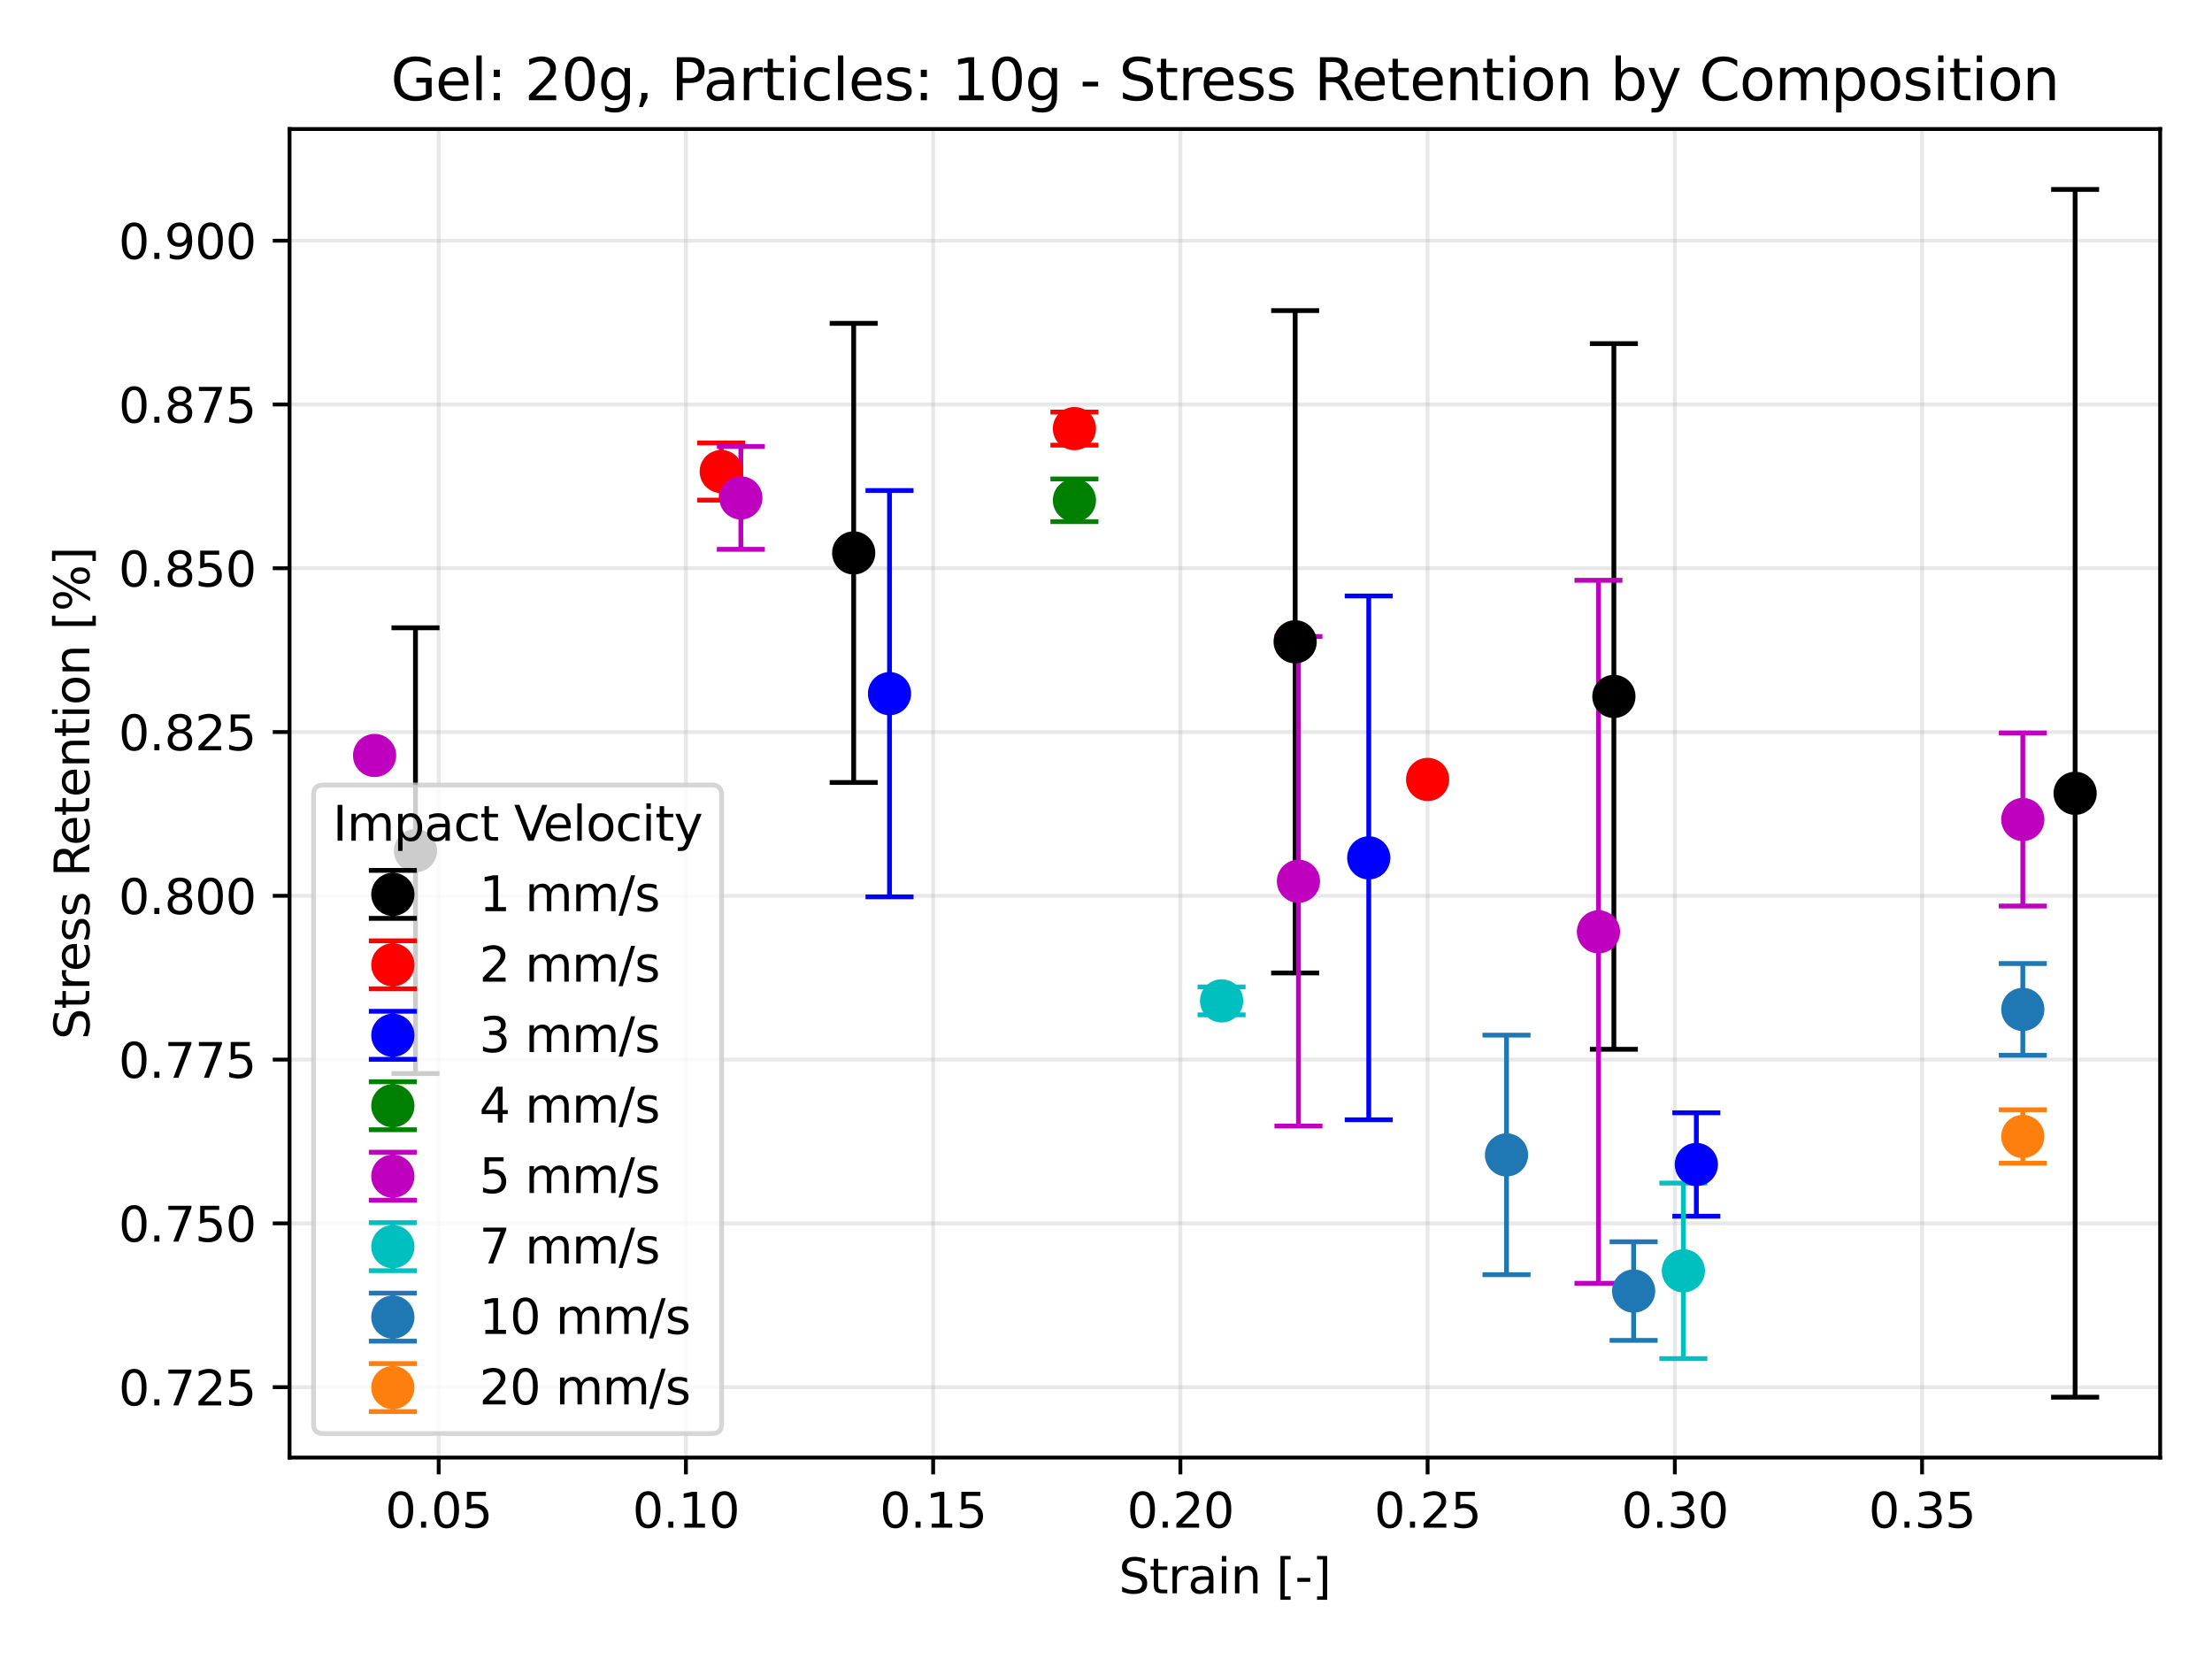 <?xml version="1.0" encoding="utf-8" standalone="no"?>
<!DOCTYPE svg PUBLIC "-//W3C//DTD SVG 1.1//EN"
  "http://www.w3.org/Graphics/SVG/1.1/DTD/svg11.dtd">
<svg xmlns:xlink="http://www.w3.org/1999/xlink" width="460.8pt" height="345.6pt" viewBox="0 0 460.8 345.6" xmlns="http://www.w3.org/2000/svg" version="1.1">
 <defs>
  <style type="text/css">*{stroke-linejoin: round; stroke-linecap: butt}</style>
 </defs>
 <g id="figure_1">
  <g id="patch_1">
   <path d="M 0 345.6 
L 460.8 345.6 
L 460.8 0 
L 0 0 
z
" style="fill: #ffffff"/>
  </g>
  <g id="axes_1">
   <g id="patch_2">
    <path d="M 60.32 303.64 
L 450 303.64 
L 450 26.88 
L 60.32 26.88 
z
" style="fill: #ffffff"/>
   </g>
   <g id="matplotlib.axis_1">
    <g id="xtick_1">
     <g id="line2d_1">
      <path d="M 91.385 303.64 
L 91.385 26.88 
" clip-path="url(#paa7f1a3c77)" style="fill: none; stroke: #b0b0b0; stroke-opacity: 0.3; stroke-width: 0.8; stroke-linecap: square"/>
     </g>
     <g id="line2d_2">
      <defs>
       <path id="m3e7b3e0b32" d="M 0 0 
L 0 3.5 
" style="stroke: #000000; stroke-width: 0.8"/>
      </defs>
      <g>
       <use xlink:href="#m3e7b3e0b32" x="91.385" y="303.64" style="stroke: #000000; stroke-width: 0.8"/>
      </g>
     </g>
     <g id="text_1">
      <!-- 0.05 -->
      <g transform="translate(80.253 318.238) scale(0.1 -0.1)">
       <defs>
        <path id="DejaVuSans-30" d="M 2034 4250 
Q 1547 4250 1301 3770 
Q 1056 3291 1056 2328 
Q 1056 1369 1301 889 
Q 1547 409 2034 409 
Q 2525 409 2770 889 
Q 3016 1369 3016 2328 
Q 3016 3291 2770 3770 
Q 2525 4250 2034 4250 
z
M 2034 4750 
Q 2819 4750 3233 4129 
Q 3647 3509 3647 2328 
Q 3647 1150 3233 529 
Q 2819 -91 2034 -91 
Q 1250 -91 836 529 
Q 422 1150 422 2328 
Q 422 3509 836 4129 
Q 1250 4750 2034 4750 
z
" transform="scale(0.016)"/>
        <path id="DejaVuSans-2e" d="M 684 794 
L 1344 794 
L 1344 0 
L 684 0 
L 684 794 
z
" transform="scale(0.016)"/>
        <path id="DejaVuSans-35" d="M 691 4666 
L 3169 4666 
L 3169 4134 
L 1269 4134 
L 1269 2991 
Q 1406 3038 1543 3061 
Q 1681 3084 1819 3084 
Q 2600 3084 3056 2656 
Q 3513 2228 3513 1497 
Q 3513 744 3044 326 
Q 2575 -91 1722 -91 
Q 1428 -91 1123 -41 
Q 819 9 494 109 
L 494 744 
Q 775 591 1075 516 
Q 1375 441 1709 441 
Q 2250 441 2565 725 
Q 2881 1009 2881 1497 
Q 2881 1984 2565 2268 
Q 2250 2553 1709 2553 
Q 1456 2553 1204 2497 
Q 953 2441 691 2322 
L 691 4666 
z
" transform="scale(0.016)"/>
       </defs>
       <use xlink:href="#DejaVuSans-30"/>
       <use xlink:href="#DejaVuSans-2e" transform="translate(63.623 0)"/>
       <use xlink:href="#DejaVuSans-30" transform="translate(95.41 0)"/>
       <use xlink:href="#DejaVuSans-35" transform="translate(159.033 0)"/>
      </g>
     </g>
    </g>
    <g id="xtick_2">
     <g id="line2d_3">
      <path d="M 142.889 303.64 
L 142.889 26.88 
" clip-path="url(#paa7f1a3c77)" style="fill: none; stroke: #b0b0b0; stroke-opacity: 0.3; stroke-width: 0.8; stroke-linecap: square"/>
     </g>
     <g id="line2d_4">
      <g>
       <use xlink:href="#m3e7b3e0b32" x="142.889" y="303.64" style="stroke: #000000; stroke-width: 0.8"/>
      </g>
     </g>
     <g id="text_2">
      <!-- 0.10 -->
      <g transform="translate(131.756 318.238) scale(0.1 -0.1)">
       <defs>
        <path id="DejaVuSans-31" d="M 794 531 
L 1825 531 
L 1825 4091 
L 703 3866 
L 703 4441 
L 1819 4666 
L 2450 4666 
L 2450 531 
L 3481 531 
L 3481 0 
L 794 0 
L 794 531 
z
" transform="scale(0.016)"/>
       </defs>
       <use xlink:href="#DejaVuSans-30"/>
       <use xlink:href="#DejaVuSans-2e" transform="translate(63.623 0)"/>
       <use xlink:href="#DejaVuSans-31" transform="translate(95.41 0)"/>
       <use xlink:href="#DejaVuSans-30" transform="translate(159.033 0)"/>
      </g>
     </g>
    </g>
    <g id="xtick_3">
     <g id="line2d_5">
      <path d="M 194.392 303.64 
L 194.392 26.88 
" clip-path="url(#paa7f1a3c77)" style="fill: none; stroke: #b0b0b0; stroke-opacity: 0.3; stroke-width: 0.8; stroke-linecap: square"/>
     </g>
     <g id="line2d_6">
      <g>
       <use xlink:href="#m3e7b3e0b32" x="194.392" y="303.64" style="stroke: #000000; stroke-width: 0.8"/>
      </g>
     </g>
     <g id="text_3">
      <!-- 0.15 -->
      <g transform="translate(183.259 318.238) scale(0.1 -0.1)">
       <use xlink:href="#DejaVuSans-30"/>
       <use xlink:href="#DejaVuSans-2e" transform="translate(63.623 0)"/>
       <use xlink:href="#DejaVuSans-31" transform="translate(95.41 0)"/>
       <use xlink:href="#DejaVuSans-35" transform="translate(159.033 0)"/>
      </g>
     </g>
    </g>
    <g id="xtick_4">
     <g id="line2d_7">
      <path d="M 245.895 303.64 
L 245.895 26.88 
" clip-path="url(#paa7f1a3c77)" style="fill: none; stroke: #b0b0b0; stroke-opacity: 0.3; stroke-width: 0.8; stroke-linecap: square"/>
     </g>
     <g id="line2d_8">
      <g>
       <use xlink:href="#m3e7b3e0b32" x="245.895" y="303.64" style="stroke: #000000; stroke-width: 0.8"/>
      </g>
     </g>
     <g id="text_4">
      <!-- 0.20 -->
      <g transform="translate(234.762 318.238) scale(0.1 -0.1)">
       <defs>
        <path id="DejaVuSans-32" d="M 1228 531 
L 3431 531 
L 3431 0 
L 469 0 
L 469 531 
Q 828 903 1448 1529 
Q 2069 2156 2228 2338 
Q 2531 2678 2651 2914 
Q 2772 3150 2772 3378 
Q 2772 3750 2511 3984 
Q 2250 4219 1831 4219 
Q 1534 4219 1204 4116 
Q 875 4013 500 3803 
L 500 4441 
Q 881 4594 1212 4672 
Q 1544 4750 1819 4750 
Q 2544 4750 2975 4387 
Q 3406 4025 3406 3419 
Q 3406 3131 3298 2873 
Q 3191 2616 2906 2266 
Q 2828 2175 2409 1742 
Q 1991 1309 1228 531 
z
" transform="scale(0.016)"/>
       </defs>
       <use xlink:href="#DejaVuSans-30"/>
       <use xlink:href="#DejaVuSans-2e" transform="translate(63.623 0)"/>
       <use xlink:href="#DejaVuSans-32" transform="translate(95.41 0)"/>
       <use xlink:href="#DejaVuSans-30" transform="translate(159.033 0)"/>
      </g>
     </g>
    </g>
    <g id="xtick_5">
     <g id="line2d_9">
      <path d="M 297.398 303.64 
L 297.398 26.88 
" clip-path="url(#paa7f1a3c77)" style="fill: none; stroke: #b0b0b0; stroke-opacity: 0.3; stroke-width: 0.8; stroke-linecap: square"/>
     </g>
     <g id="line2d_10">
      <g>
       <use xlink:href="#m3e7b3e0b32" x="297.398" y="303.64" style="stroke: #000000; stroke-width: 0.8"/>
      </g>
     </g>
     <g id="text_5">
      <!-- 0.25 -->
      <g transform="translate(286.265 318.238) scale(0.1 -0.1)">
       <use xlink:href="#DejaVuSans-30"/>
       <use xlink:href="#DejaVuSans-2e" transform="translate(63.623 0)"/>
       <use xlink:href="#DejaVuSans-32" transform="translate(95.41 0)"/>
       <use xlink:href="#DejaVuSans-35" transform="translate(159.033 0)"/>
      </g>
     </g>
    </g>
    <g id="xtick_6">
     <g id="line2d_11">
      <path d="M 348.901 303.64 
L 348.901 26.88 
" clip-path="url(#paa7f1a3c77)" style="fill: none; stroke: #b0b0b0; stroke-opacity: 0.3; stroke-width: 0.8; stroke-linecap: square"/>
     </g>
     <g id="line2d_12">
      <g>
       <use xlink:href="#m3e7b3e0b32" x="348.901" y="303.64" style="stroke: #000000; stroke-width: 0.8"/>
      </g>
     </g>
     <g id="text_6">
      <!-- 0.30 -->
      <g transform="translate(337.768 318.238) scale(0.1 -0.1)">
       <defs>
        <path id="DejaVuSans-33" d="M 2597 2516 
Q 3050 2419 3304 2112 
Q 3559 1806 3559 1356 
Q 3559 666 3084 287 
Q 2609 -91 1734 -91 
Q 1441 -91 1130 -33 
Q 819 25 488 141 
L 488 750 
Q 750 597 1062 519 
Q 1375 441 1716 441 
Q 2309 441 2620 675 
Q 2931 909 2931 1356 
Q 2931 1769 2642 2001 
Q 2353 2234 1838 2234 
L 1294 2234 
L 1294 2753 
L 1863 2753 
Q 2328 2753 2575 2939 
Q 2822 3125 2822 3475 
Q 2822 3834 2567 4026 
Q 2313 4219 1838 4219 
Q 1578 4219 1281 4162 
Q 984 4106 628 3988 
L 628 4550 
Q 988 4650 1302 4700 
Q 1616 4750 1894 4750 
Q 2613 4750 3031 4423 
Q 3450 4097 3450 3541 
Q 3450 3153 3228 2886 
Q 3006 2619 2597 2516 
z
" transform="scale(0.016)"/>
       </defs>
       <use xlink:href="#DejaVuSans-30"/>
       <use xlink:href="#DejaVuSans-2e" transform="translate(63.623 0)"/>
       <use xlink:href="#DejaVuSans-33" transform="translate(95.41 0)"/>
       <use xlink:href="#DejaVuSans-30" transform="translate(159.033 0)"/>
      </g>
     </g>
    </g>
    <g id="xtick_7">
     <g id="line2d_13">
      <path d="M 400.404 303.64 
L 400.404 26.88 
" clip-path="url(#paa7f1a3c77)" style="fill: none; stroke: #b0b0b0; stroke-opacity: 0.3; stroke-width: 0.8; stroke-linecap: square"/>
     </g>
     <g id="line2d_14">
      <g>
       <use xlink:href="#m3e7b3e0b32" x="400.404" y="303.64" style="stroke: #000000; stroke-width: 0.8"/>
      </g>
     </g>
     <g id="text_7">
      <!-- 0.35 -->
      <g transform="translate(389.272 318.238) scale(0.1 -0.1)">
       <use xlink:href="#DejaVuSans-30"/>
       <use xlink:href="#DejaVuSans-2e" transform="translate(63.623 0)"/>
       <use xlink:href="#DejaVuSans-33" transform="translate(95.41 0)"/>
       <use xlink:href="#DejaVuSans-35" transform="translate(159.033 0)"/>
      </g>
     </g>
    </g>
    <g id="text_8">
     <!-- Strain [-] -->
     <g transform="translate(233.054 331.917) scale(0.1 -0.1)">
      <defs>
       <path id="DejaVuSans-53" d="M 3425 4513 
L 3425 3897 
Q 3066 4069 2747 4153 
Q 2428 4238 2131 4238 
Q 1616 4238 1336 4038 
Q 1056 3838 1056 3469 
Q 1056 3159 1242 3001 
Q 1428 2844 1947 2747 
L 2328 2669 
Q 3034 2534 3370 2195 
Q 3706 1856 3706 1288 
Q 3706 609 3251 259 
Q 2797 -91 1919 -91 
Q 1588 -91 1214 -16 
Q 841 59 441 206 
L 441 856 
Q 825 641 1194 531 
Q 1563 422 1919 422 
Q 2459 422 2753 634 
Q 3047 847 3047 1241 
Q 3047 1584 2836 1778 
Q 2625 1972 2144 2069 
L 1759 2144 
Q 1053 2284 737 2584 
Q 422 2884 422 3419 
Q 422 4038 858 4394 
Q 1294 4750 2059 4750 
Q 2388 4750 2728 4690 
Q 3069 4631 3425 4513 
z
" transform="scale(0.016)"/>
       <path id="DejaVuSans-74" d="M 1172 4494 
L 1172 3500 
L 2356 3500 
L 2356 3053 
L 1172 3053 
L 1172 1153 
Q 1172 725 1289 603 
Q 1406 481 1766 481 
L 2356 481 
L 2356 0 
L 1766 0 
Q 1100 0 847 248 
Q 594 497 594 1153 
L 594 3053 
L 172 3053 
L 172 3500 
L 594 3500 
L 594 4494 
L 1172 4494 
z
" transform="scale(0.016)"/>
       <path id="DejaVuSans-72" d="M 2631 2963 
Q 2534 3019 2420 3045 
Q 2306 3072 2169 3072 
Q 1681 3072 1420 2755 
Q 1159 2438 1159 1844 
L 1159 0 
L 581 0 
L 581 3500 
L 1159 3500 
L 1159 2956 
Q 1341 3275 1631 3429 
Q 1922 3584 2338 3584 
Q 2397 3584 2469 3576 
Q 2541 3569 2628 3553 
L 2631 2963 
z
" transform="scale(0.016)"/>
       <path id="DejaVuSans-61" d="M 2194 1759 
Q 1497 1759 1228 1600 
Q 959 1441 959 1056 
Q 959 750 1161 570 
Q 1363 391 1709 391 
Q 2188 391 2477 730 
Q 2766 1069 2766 1631 
L 2766 1759 
L 2194 1759 
z
M 3341 1997 
L 3341 0 
L 2766 0 
L 2766 531 
Q 2569 213 2275 61 
Q 1981 -91 1556 -91 
Q 1019 -91 701 211 
Q 384 513 384 1019 
Q 384 1609 779 1909 
Q 1175 2209 1959 2209 
L 2766 2209 
L 2766 2266 
Q 2766 2663 2505 2880 
Q 2244 3097 1772 3097 
Q 1472 3097 1187 3025 
Q 903 2953 641 2809 
L 641 3341 
Q 956 3463 1253 3523 
Q 1550 3584 1831 3584 
Q 2591 3584 2966 3190 
Q 3341 2797 3341 1997 
z
" transform="scale(0.016)"/>
       <path id="DejaVuSans-69" d="M 603 3500 
L 1178 3500 
L 1178 0 
L 603 0 
L 603 3500 
z
M 603 4863 
L 1178 4863 
L 1178 4134 
L 603 4134 
L 603 4863 
z
" transform="scale(0.016)"/>
       <path id="DejaVuSans-6e" d="M 3513 2113 
L 3513 0 
L 2938 0 
L 2938 2094 
Q 2938 2591 2744 2837 
Q 2550 3084 2163 3084 
Q 1697 3084 1428 2787 
Q 1159 2491 1159 1978 
L 1159 0 
L 581 0 
L 581 3500 
L 1159 3500 
L 1159 2956 
Q 1366 3272 1645 3428 
Q 1925 3584 2291 3584 
Q 2894 3584 3203 3211 
Q 3513 2838 3513 2113 
z
" transform="scale(0.016)"/>
       <path id="DejaVuSans-20" transform="scale(0.016)"/>
       <path id="DejaVuSans-5b" d="M 550 4863 
L 1875 4863 
L 1875 4416 
L 1125 4416 
L 1125 -397 
L 1875 -397 
L 1875 -844 
L 550 -844 
L 550 4863 
z
" transform="scale(0.016)"/>
       <path id="DejaVuSans-2d" d="M 313 2009 
L 1997 2009 
L 1997 1497 
L 313 1497 
L 313 2009 
z
" transform="scale(0.016)"/>
       <path id="DejaVuSans-5d" d="M 1947 4863 
L 1947 -844 
L 622 -844 
L 622 -397 
L 1369 -397 
L 1369 4416 
L 622 4416 
L 622 4863 
L 1947 4863 
z
" transform="scale(0.016)"/>
      </defs>
      <use xlink:href="#DejaVuSans-53"/>
      <use xlink:href="#DejaVuSans-74" transform="translate(63.477 0)"/>
      <use xlink:href="#DejaVuSans-72" transform="translate(102.686 0)"/>
      <use xlink:href="#DejaVuSans-61" transform="translate(143.799 0)"/>
      <use xlink:href="#DejaVuSans-69" transform="translate(205.078 0)"/>
      <use xlink:href="#DejaVuSans-6e" transform="translate(232.861 0)"/>
      <use xlink:href="#DejaVuSans-20" transform="translate(296.24 0)"/>
      <use xlink:href="#DejaVuSans-5b" transform="translate(328.027 0)"/>
      <use xlink:href="#DejaVuSans-2d" transform="translate(367.041 0)"/>
      <use xlink:href="#DejaVuSans-5d" transform="translate(403.125 0)"/>
     </g>
    </g>
   </g>
   <g id="matplotlib.axis_2">
    <g id="ytick_1">
     <g id="line2d_15">
      <path d="M 60.32 288.97 
L 450 288.97 
" clip-path="url(#paa7f1a3c77)" style="fill: none; stroke: #b0b0b0; stroke-opacity: 0.3; stroke-width: 0.8; stroke-linecap: square"/>
     </g>
     <g id="line2d_16">
      <defs>
       <path id="mdc42e06f07" d="M 0 0 
L -3.5 0 
" style="stroke: #000000; stroke-width: 0.8"/>
      </defs>
      <g>
       <use xlink:href="#mdc42e06f07" x="60.32" y="288.97" style="stroke: #000000; stroke-width: 0.8"/>
      </g>
     </g>
     <g id="text_9">
      <!-- 0.725 -->
      <g transform="translate(24.692 292.769) scale(0.1 -0.1)">
       <defs>
        <path id="DejaVuSans-37" d="M 525 4666 
L 3525 4666 
L 3525 4397 
L 1831 0 
L 1172 0 
L 2766 4134 
L 525 4134 
L 525 4666 
z
" transform="scale(0.016)"/>
       </defs>
       <use xlink:href="#DejaVuSans-30"/>
       <use xlink:href="#DejaVuSans-2e" transform="translate(63.623 0)"/>
       <use xlink:href="#DejaVuSans-37" transform="translate(95.41 0)"/>
       <use xlink:href="#DejaVuSans-32" transform="translate(159.033 0)"/>
       <use xlink:href="#DejaVuSans-35" transform="translate(222.656 0)"/>
      </g>
     </g>
    </g>
    <g id="ytick_2">
     <g id="line2d_17">
      <path d="M 60.32 254.851 
L 450 254.851 
" clip-path="url(#paa7f1a3c77)" style="fill: none; stroke: #b0b0b0; stroke-opacity: 0.3; stroke-width: 0.8; stroke-linecap: square"/>
     </g>
     <g id="line2d_18">
      <g>
       <use xlink:href="#mdc42e06f07" x="60.32" y="254.851" style="stroke: #000000; stroke-width: 0.8"/>
      </g>
     </g>
     <g id="text_10">
      <!-- 0.750 -->
      <g transform="translate(24.692 258.651) scale(0.1 -0.1)">
       <use xlink:href="#DejaVuSans-30"/>
       <use xlink:href="#DejaVuSans-2e" transform="translate(63.623 0)"/>
       <use xlink:href="#DejaVuSans-37" transform="translate(95.41 0)"/>
       <use xlink:href="#DejaVuSans-35" transform="translate(159.033 0)"/>
       <use xlink:href="#DejaVuSans-30" transform="translate(222.656 0)"/>
      </g>
     </g>
    </g>
    <g id="ytick_3">
     <g id="line2d_19">
      <path d="M 60.32 220.733 
L 450 220.733 
" clip-path="url(#paa7f1a3c77)" style="fill: none; stroke: #b0b0b0; stroke-opacity: 0.3; stroke-width: 0.8; stroke-linecap: square"/>
     </g>
     <g id="line2d_20">
      <g>
       <use xlink:href="#mdc42e06f07" x="60.32" y="220.733" style="stroke: #000000; stroke-width: 0.8"/>
      </g>
     </g>
     <g id="text_11">
      <!-- 0.775 -->
      <g transform="translate(24.692 224.532) scale(0.1 -0.1)">
       <use xlink:href="#DejaVuSans-30"/>
       <use xlink:href="#DejaVuSans-2e" transform="translate(63.623 0)"/>
       <use xlink:href="#DejaVuSans-37" transform="translate(95.41 0)"/>
       <use xlink:href="#DejaVuSans-37" transform="translate(159.033 0)"/>
       <use xlink:href="#DejaVuSans-35" transform="translate(222.656 0)"/>
      </g>
     </g>
    </g>
    <g id="ytick_4">
     <g id="line2d_21">
      <path d="M 60.32 186.614 
L 450 186.614 
" clip-path="url(#paa7f1a3c77)" style="fill: none; stroke: #b0b0b0; stroke-opacity: 0.3; stroke-width: 0.8; stroke-linecap: square"/>
     </g>
     <g id="line2d_22">
      <g>
       <use xlink:href="#mdc42e06f07" x="60.32" y="186.614" style="stroke: #000000; stroke-width: 0.8"/>
      </g>
     </g>
     <g id="text_12">
      <!-- 0.800 -->
      <g transform="translate(24.692 190.413) scale(0.1 -0.1)">
       <defs>
        <path id="DejaVuSans-38" d="M 2034 2216 
Q 1584 2216 1326 1975 
Q 1069 1734 1069 1313 
Q 1069 891 1326 650 
Q 1584 409 2034 409 
Q 2484 409 2743 651 
Q 3003 894 3003 1313 
Q 3003 1734 2745 1975 
Q 2488 2216 2034 2216 
z
M 1403 2484 
Q 997 2584 770 2862 
Q 544 3141 544 3541 
Q 544 4100 942 4425 
Q 1341 4750 2034 4750 
Q 2731 4750 3128 4425 
Q 3525 4100 3525 3541 
Q 3525 3141 3298 2862 
Q 3072 2584 2669 2484 
Q 3125 2378 3379 2068 
Q 3634 1759 3634 1313 
Q 3634 634 3220 271 
Q 2806 -91 2034 -91 
Q 1263 -91 848 271 
Q 434 634 434 1313 
Q 434 1759 690 2068 
Q 947 2378 1403 2484 
z
M 1172 3481 
Q 1172 3119 1398 2916 
Q 1625 2713 2034 2713 
Q 2441 2713 2670 2916 
Q 2900 3119 2900 3481 
Q 2900 3844 2670 4047 
Q 2441 4250 2034 4250 
Q 1625 4250 1398 4047 
Q 1172 3844 1172 3481 
z
" transform="scale(0.016)"/>
       </defs>
       <use xlink:href="#DejaVuSans-30"/>
       <use xlink:href="#DejaVuSans-2e" transform="translate(63.623 0)"/>
       <use xlink:href="#DejaVuSans-38" transform="translate(95.41 0)"/>
       <use xlink:href="#DejaVuSans-30" transform="translate(159.033 0)"/>
       <use xlink:href="#DejaVuSans-30" transform="translate(222.656 0)"/>
      </g>
     </g>
    </g>
    <g id="ytick_5">
     <g id="line2d_23">
      <path d="M 60.32 152.495 
L 450 152.495 
" clip-path="url(#paa7f1a3c77)" style="fill: none; stroke: #b0b0b0; stroke-opacity: 0.3; stroke-width: 0.8; stroke-linecap: square"/>
     </g>
     <g id="line2d_24">
      <g>
       <use xlink:href="#mdc42e06f07" x="60.32" y="152.495" style="stroke: #000000; stroke-width: 0.8"/>
      </g>
     </g>
     <g id="text_13">
      <!-- 0.825 -->
      <g transform="translate(24.692 156.295) scale(0.1 -0.1)">
       <use xlink:href="#DejaVuSans-30"/>
       <use xlink:href="#DejaVuSans-2e" transform="translate(63.623 0)"/>
       <use xlink:href="#DejaVuSans-38" transform="translate(95.41 0)"/>
       <use xlink:href="#DejaVuSans-32" transform="translate(159.033 0)"/>
       <use xlink:href="#DejaVuSans-35" transform="translate(222.656 0)"/>
      </g>
     </g>
    </g>
    <g id="ytick_6">
     <g id="line2d_25">
      <path d="M 60.32 118.377 
L 450 118.377 
" clip-path="url(#paa7f1a3c77)" style="fill: none; stroke: #b0b0b0; stroke-opacity: 0.3; stroke-width: 0.8; stroke-linecap: square"/>
     </g>
     <g id="line2d_26">
      <g>
       <use xlink:href="#mdc42e06f07" x="60.32" y="118.377" style="stroke: #000000; stroke-width: 0.8"/>
      </g>
     </g>
     <g id="text_14">
      <!-- 0.850 -->
      <g transform="translate(24.692 122.176) scale(0.1 -0.1)">
       <use xlink:href="#DejaVuSans-30"/>
       <use xlink:href="#DejaVuSans-2e" transform="translate(63.623 0)"/>
       <use xlink:href="#DejaVuSans-38" transform="translate(95.41 0)"/>
       <use xlink:href="#DejaVuSans-35" transform="translate(159.033 0)"/>
       <use xlink:href="#DejaVuSans-30" transform="translate(222.656 0)"/>
      </g>
     </g>
    </g>
    <g id="ytick_7">
     <g id="line2d_27">
      <path d="M 60.32 84.258 
L 450 84.258 
" clip-path="url(#paa7f1a3c77)" style="fill: none; stroke: #b0b0b0; stroke-opacity: 0.3; stroke-width: 0.8; stroke-linecap: square"/>
     </g>
     <g id="line2d_28">
      <g>
       <use xlink:href="#mdc42e06f07" x="60.32" y="84.258" style="stroke: #000000; stroke-width: 0.8"/>
      </g>
     </g>
     <g id="text_15">
      <!-- 0.875 -->
      <g transform="translate(24.692 88.058) scale(0.1 -0.1)">
       <use xlink:href="#DejaVuSans-30"/>
       <use xlink:href="#DejaVuSans-2e" transform="translate(63.623 0)"/>
       <use xlink:href="#DejaVuSans-38" transform="translate(95.41 0)"/>
       <use xlink:href="#DejaVuSans-37" transform="translate(159.033 0)"/>
       <use xlink:href="#DejaVuSans-35" transform="translate(222.656 0)"/>
      </g>
     </g>
    </g>
    <g id="ytick_8">
     <g id="line2d_29">
      <path d="M 60.32 50.14 
L 450 50.14 
" clip-path="url(#paa7f1a3c77)" style="fill: none; stroke: #b0b0b0; stroke-opacity: 0.3; stroke-width: 0.8; stroke-linecap: square"/>
     </g>
     <g id="line2d_30">
      <g>
       <use xlink:href="#mdc42e06f07" x="60.32" y="50.14" style="stroke: #000000; stroke-width: 0.8"/>
      </g>
     </g>
     <g id="text_16">
      <!-- 0.900 -->
      <g transform="translate(24.692 53.939) scale(0.1 -0.1)">
       <defs>
        <path id="DejaVuSans-39" d="M 703 97 
L 703 672 
Q 941 559 1184 500 
Q 1428 441 1663 441 
Q 2288 441 2617 861 
Q 2947 1281 2994 2138 
Q 2813 1869 2534 1725 
Q 2256 1581 1919 1581 
Q 1219 1581 811 2004 
Q 403 2428 403 3163 
Q 403 3881 828 4315 
Q 1253 4750 1959 4750 
Q 2769 4750 3195 4129 
Q 3622 3509 3622 2328 
Q 3622 1225 3098 567 
Q 2575 -91 1691 -91 
Q 1453 -91 1209 -44 
Q 966 3 703 97 
z
M 1959 2075 
Q 2384 2075 2632 2365 
Q 2881 2656 2881 3163 
Q 2881 3666 2632 3958 
Q 2384 4250 1959 4250 
Q 1534 4250 1286 3958 
Q 1038 3666 1038 3163 
Q 1038 2656 1286 2365 
Q 1534 2075 1959 2075 
z
" transform="scale(0.016)"/>
       </defs>
       <use xlink:href="#DejaVuSans-30"/>
       <use xlink:href="#DejaVuSans-2e" transform="translate(63.623 0)"/>
       <use xlink:href="#DejaVuSans-39" transform="translate(95.41 0)"/>
       <use xlink:href="#DejaVuSans-30" transform="translate(159.033 0)"/>
       <use xlink:href="#DejaVuSans-30" transform="translate(222.656 0)"/>
      </g>
     </g>
    </g>
    <g id="text_17">
     <!-- Stress Retention [%] -->
     <g transform="translate(18.612 216.562) rotate(-90) scale(0.1 -0.1)">
      <defs>
       <path id="DejaVuSans-65" d="M 3597 1894 
L 3597 1613 
L 953 1613 
Q 991 1019 1311 708 
Q 1631 397 2203 397 
Q 2534 397 2845 478 
Q 3156 559 3463 722 
L 3463 178 
Q 3153 47 2828 -22 
Q 2503 -91 2169 -91 
Q 1331 -91 842 396 
Q 353 884 353 1716 
Q 353 2575 817 3079 
Q 1281 3584 2069 3584 
Q 2775 3584 3186 3129 
Q 3597 2675 3597 1894 
z
M 3022 2063 
Q 3016 2534 2758 2815 
Q 2500 3097 2075 3097 
Q 1594 3097 1305 2825 
Q 1016 2553 972 2059 
L 3022 2063 
z
" transform="scale(0.016)"/>
       <path id="DejaVuSans-73" d="M 2834 3397 
L 2834 2853 
Q 2591 2978 2328 3040 
Q 2066 3103 1784 3103 
Q 1356 3103 1142 2972 
Q 928 2841 928 2578 
Q 928 2378 1081 2264 
Q 1234 2150 1697 2047 
L 1894 2003 
Q 2506 1872 2764 1633 
Q 3022 1394 3022 966 
Q 3022 478 2636 193 
Q 2250 -91 1575 -91 
Q 1294 -91 989 -36 
Q 684 19 347 128 
L 347 722 
Q 666 556 975 473 
Q 1284 391 1588 391 
Q 1994 391 2212 530 
Q 2431 669 2431 922 
Q 2431 1156 2273 1281 
Q 2116 1406 1581 1522 
L 1381 1569 
Q 847 1681 609 1914 
Q 372 2147 372 2553 
Q 372 3047 722 3315 
Q 1072 3584 1716 3584 
Q 2034 3584 2315 3537 
Q 2597 3491 2834 3397 
z
" transform="scale(0.016)"/>
       <path id="DejaVuSans-52" d="M 2841 2188 
Q 3044 2119 3236 1894 
Q 3428 1669 3622 1275 
L 4263 0 
L 3584 0 
L 2988 1197 
Q 2756 1666 2539 1819 
Q 2322 1972 1947 1972 
L 1259 1972 
L 1259 0 
L 628 0 
L 628 4666 
L 2053 4666 
Q 2853 4666 3247 4331 
Q 3641 3997 3641 3322 
Q 3641 2881 3436 2590 
Q 3231 2300 2841 2188 
z
M 1259 4147 
L 1259 2491 
L 2053 2491 
Q 2509 2491 2742 2702 
Q 2975 2913 2975 3322 
Q 2975 3731 2742 3939 
Q 2509 4147 2053 4147 
L 1259 4147 
z
" transform="scale(0.016)"/>
       <path id="DejaVuSans-6f" d="M 1959 3097 
Q 1497 3097 1228 2736 
Q 959 2375 959 1747 
Q 959 1119 1226 758 
Q 1494 397 1959 397 
Q 2419 397 2687 759 
Q 2956 1122 2956 1747 
Q 2956 2369 2687 2733 
Q 2419 3097 1959 3097 
z
M 1959 3584 
Q 2709 3584 3137 3096 
Q 3566 2609 3566 1747 
Q 3566 888 3137 398 
Q 2709 -91 1959 -91 
Q 1206 -91 779 398 
Q 353 888 353 1747 
Q 353 2609 779 3096 
Q 1206 3584 1959 3584 
z
" transform="scale(0.016)"/>
       <path id="DejaVuSans-25" d="M 4653 2053 
Q 4381 2053 4226 1822 
Q 4072 1591 4072 1178 
Q 4072 772 4226 539 
Q 4381 306 4653 306 
Q 4919 306 5073 539 
Q 5228 772 5228 1178 
Q 5228 1588 5073 1820 
Q 4919 2053 4653 2053 
z
M 4653 2450 
Q 5147 2450 5437 2106 
Q 5728 1763 5728 1178 
Q 5728 594 5436 251 
Q 5144 -91 4653 -91 
Q 4153 -91 3862 251 
Q 3572 594 3572 1178 
Q 3572 1766 3864 2108 
Q 4156 2450 4653 2450 
z
M 1428 4353 
Q 1159 4353 1004 4120 
Q 850 3888 850 3481 
Q 850 3069 1003 2837 
Q 1156 2606 1428 2606 
Q 1700 2606 1854 2837 
Q 2009 3069 2009 3481 
Q 2009 3884 1853 4118 
Q 1697 4353 1428 4353 
z
M 4250 4750 
L 4750 4750 
L 1831 -91 
L 1331 -91 
L 4250 4750 
z
M 1428 4750 
Q 1922 4750 2215 4408 
Q 2509 4066 2509 3481 
Q 2509 2891 2217 2550 
Q 1925 2209 1428 2209 
Q 931 2209 642 2551 
Q 353 2894 353 3481 
Q 353 4063 643 4406 
Q 934 4750 1428 4750 
z
" transform="scale(0.016)"/>
      </defs>
      <use xlink:href="#DejaVuSans-53"/>
      <use xlink:href="#DejaVuSans-74" transform="translate(63.477 0)"/>
      <use xlink:href="#DejaVuSans-72" transform="translate(102.686 0)"/>
      <use xlink:href="#DejaVuSans-65" transform="translate(141.549 0)"/>
      <use xlink:href="#DejaVuSans-73" transform="translate(203.072 0)"/>
      <use xlink:href="#DejaVuSans-73" transform="translate(255.172 0)"/>
      <use xlink:href="#DejaVuSans-20" transform="translate(307.271 0)"/>
      <use xlink:href="#DejaVuSans-52" transform="translate(339.059 0)"/>
      <use xlink:href="#DejaVuSans-65" transform="translate(404.041 0)"/>
      <use xlink:href="#DejaVuSans-74" transform="translate(465.564 0)"/>
      <use xlink:href="#DejaVuSans-65" transform="translate(504.773 0)"/>
      <use xlink:href="#DejaVuSans-6e" transform="translate(566.297 0)"/>
      <use xlink:href="#DejaVuSans-74" transform="translate(629.676 0)"/>
      <use xlink:href="#DejaVuSans-69" transform="translate(668.885 0)"/>
      <use xlink:href="#DejaVuSans-6f" transform="translate(696.668 0)"/>
      <use xlink:href="#DejaVuSans-6e" transform="translate(757.85 0)"/>
      <use xlink:href="#DejaVuSans-20" transform="translate(821.229 0)"/>
      <use xlink:href="#DejaVuSans-5b" transform="translate(853.016 0)"/>
      <use xlink:href="#DejaVuSans-25" transform="translate(892.029 0)"/>
      <use xlink:href="#DejaVuSans-5d" transform="translate(987.049 0)"/>
     </g>
    </g>
   </g>
   <g id="LineCollection_1">
    <path d="M 86.552 223.642 
L 86.552 130.78 
" clip-path="url(#paa7f1a3c77)" style="fill: none; stroke: #000000"/>
   </g>
   <g id="line2d_31">
    <defs>
     <path id="m61f439284a" d="M 5 0 
L -5 -0 
" style="stroke: #000000"/>
    </defs>
    <g clip-path="url(#paa7f1a3c77)">
     <use xlink:href="#m61f439284a" x="86.552" y="223.642" style="stroke: #000000"/>
    </g>
   </g>
   <g id="line2d_32">
    <g clip-path="url(#paa7f1a3c77)">
     <use xlink:href="#m61f439284a" x="86.552" y="130.78" style="stroke: #000000"/>
    </g>
   </g>
   <g id="LineCollection_2">
    <path d="M 177.837 163.006 
L 177.837 67.364 
" clip-path="url(#paa7f1a3c77)" style="fill: none; stroke: #000000"/>
   </g>
   <g id="line2d_33">
    <g clip-path="url(#paa7f1a3c77)">
     <use xlink:href="#m61f439284a" x="177.837" y="163.006" style="stroke: #000000"/>
    </g>
   </g>
   <g id="line2d_34">
    <g clip-path="url(#paa7f1a3c77)">
     <use xlink:href="#m61f439284a" x="177.837" y="67.364" style="stroke: #000000"/>
    </g>
   </g>
   <g id="LineCollection_3">
    <path d="M 269.807 202.687 
L 269.807 64.703 
" clip-path="url(#paa7f1a3c77)" style="fill: none; stroke: #000000"/>
   </g>
   <g id="line2d_35">
    <g clip-path="url(#paa7f1a3c77)">
     <use xlink:href="#m61f439284a" x="269.807" y="202.687" style="stroke: #000000"/>
    </g>
   </g>
   <g id="line2d_36">
    <g clip-path="url(#paa7f1a3c77)">
     <use xlink:href="#m61f439284a" x="269.807" y="64.703" style="stroke: #000000"/>
    </g>
   </g>
   <g id="LineCollection_4">
    <path d="M 336.202 218.581 
L 336.202 71.586 
" clip-path="url(#paa7f1a3c77)" style="fill: none; stroke: #000000"/>
   </g>
   <g id="line2d_37">
    <g clip-path="url(#paa7f1a3c77)">
     <use xlink:href="#m61f439284a" x="336.202" y="218.581" style="stroke: #000000"/>
    </g>
   </g>
   <g id="line2d_38">
    <g clip-path="url(#paa7f1a3c77)">
     <use xlink:href="#m61f439284a" x="336.202" y="71.586" style="stroke: #000000"/>
    </g>
   </g>
   <g id="LineCollection_5">
    <path d="M 432.287 291.06 
L 432.287 39.46 
" clip-path="url(#paa7f1a3c77)" style="fill: none; stroke: #000000"/>
   </g>
   <g id="line2d_39">
    <g clip-path="url(#paa7f1a3c77)">
     <use xlink:href="#m61f439284a" x="432.287" y="291.06" style="stroke: #000000"/>
    </g>
   </g>
   <g id="line2d_40">
    <g clip-path="url(#paa7f1a3c77)">
     <use xlink:href="#m61f439284a" x="432.287" y="39.46" style="stroke: #000000"/>
    </g>
   </g>
   <g id="LineCollection_6">
    <path d="M 150.246 104.187 
L 150.246 92.275 
" clip-path="url(#paa7f1a3c77)" style="fill: none; stroke: #ff0000"/>
   </g>
   <g id="line2d_41">
    <defs>
     <path id="mefb0835620" d="M 5 0 
L -5 -0 
" style="stroke: #ff0000"/>
    </defs>
    <g clip-path="url(#paa7f1a3c77)">
     <use xlink:href="#mefb0835620" x="150.246" y="104.187" style="fill: #ff0000; stroke: #ff0000"/>
    </g>
   </g>
   <g id="line2d_42">
    <g clip-path="url(#paa7f1a3c77)">
     <use xlink:href="#mefb0835620" x="150.246" y="92.275" style="fill: #ff0000; stroke: #ff0000"/>
    </g>
   </g>
   <g id="LineCollection_7">
    <path d="M 223.822 92.73 
L 223.822 85.843 
" clip-path="url(#paa7f1a3c77)" style="fill: none; stroke: #ff0000"/>
   </g>
   <g id="line2d_43">
    <g clip-path="url(#paa7f1a3c77)">
     <use xlink:href="#mefb0835620" x="223.822" y="92.73" style="fill: #ff0000; stroke: #ff0000"/>
    </g>
   </g>
   <g id="line2d_44">
    <g clip-path="url(#paa7f1a3c77)">
     <use xlink:href="#mefb0835620" x="223.822" y="85.843" style="fill: #ff0000; stroke: #ff0000"/>
    </g>
   </g>
   <g id="LineCollection_8">
    <path clip-path="url(#paa7f1a3c77)" style="fill: none; stroke: #ff0000"/>
   </g>
   <g id="line2d_45">
    <g clip-path="url(#paa7f1a3c77)"/>
   </g>
   <g id="line2d_46">
    <g clip-path="url(#paa7f1a3c77)"/>
   </g>
   <g id="LineCollection_9">
    <path d="M 185.303 186.829 
L 185.303 102.178 
" clip-path="url(#paa7f1a3c77)" style="fill: none; stroke: #0000ff"/>
   </g>
   <g id="line2d_47">
    <defs>
     <path id="m6f63eae791" d="M 5 0 
L -5 -0 
" style="stroke: #0000ff"/>
    </defs>
    <g clip-path="url(#paa7f1a3c77)">
     <use xlink:href="#m6f63eae791" x="185.303" y="186.829" style="fill: #0000ff; stroke: #0000ff"/>
    </g>
   </g>
   <g id="line2d_48">
    <g clip-path="url(#paa7f1a3c77)">
     <use xlink:href="#m6f63eae791" x="185.303" y="102.178" style="fill: #0000ff; stroke: #0000ff"/>
    </g>
   </g>
   <g id="LineCollection_10">
    <path d="M 285.135 233.27 
L 285.135 124.148 
" clip-path="url(#paa7f1a3c77)" style="fill: none; stroke: #0000ff"/>
   </g>
   <g id="line2d_49">
    <g clip-path="url(#paa7f1a3c77)">
     <use xlink:href="#m6f63eae791" x="285.135" y="233.27" style="fill: #0000ff; stroke: #0000ff"/>
    </g>
   </g>
   <g id="line2d_50">
    <g clip-path="url(#paa7f1a3c77)">
     <use xlink:href="#m6f63eae791" x="285.135" y="124.148" style="fill: #0000ff; stroke: #0000ff"/>
    </g>
   </g>
   <g id="LineCollection_11">
    <path d="M 353.38 253.36 
L 353.38 231.812 
" clip-path="url(#paa7f1a3c77)" style="fill: none; stroke: #0000ff"/>
   </g>
   <g id="line2d_51">
    <g clip-path="url(#paa7f1a3c77)">
     <use xlink:href="#m6f63eae791" x="353.38" y="253.36" style="fill: #0000ff; stroke: #0000ff"/>
    </g>
   </g>
   <g id="line2d_52">
    <g clip-path="url(#paa7f1a3c77)">
     <use xlink:href="#m6f63eae791" x="353.38" y="231.812" style="fill: #0000ff; stroke: #0000ff"/>
    </g>
   </g>
   <g id="LineCollection_12">
    <path d="M 223.822 108.668 
L 223.822 99.775 
" clip-path="url(#paa7f1a3c77)" style="fill: none; stroke: #008000"/>
   </g>
   <g id="line2d_53">
    <defs>
     <path id="m2a65408a77" d="M 5 0 
L -5 -0 
" style="stroke: #008000"/>
    </defs>
    <g clip-path="url(#paa7f1a3c77)">
     <use xlink:href="#m2a65408a77" x="223.822" y="108.668" style="fill: #008000; stroke: #008000"/>
    </g>
   </g>
   <g id="line2d_54">
    <g clip-path="url(#paa7f1a3c77)">
     <use xlink:href="#m2a65408a77" x="223.822" y="99.775" style="fill: #008000; stroke: #008000"/>
    </g>
   </g>
   <g id="LineCollection_13">
    <path clip-path="url(#paa7f1a3c77)" style="fill: none; stroke: #bf00bf"/>
   </g>
   <g id="line2d_55">
    <defs>
     <path id="m0192dbf61f" d="M 5 0 
L -5 -0 
" style="stroke: #bf00bf"/>
    </defs>
    <g clip-path="url(#paa7f1a3c77)"/>
   </g>
   <g id="line2d_56">
    <g clip-path="url(#paa7f1a3c77)"/>
   </g>
   <g id="LineCollection_14">
    <path d="M 154.334 114.437 
L 154.334 93.008 
" clip-path="url(#paa7f1a3c77)" style="fill: none; stroke: #bf00bf"/>
   </g>
   <g id="line2d_57">
    <g clip-path="url(#paa7f1a3c77)">
     <use xlink:href="#m0192dbf61f" x="154.334" y="114.437" style="fill: #bf00bf; stroke: #bf00bf"/>
    </g>
   </g>
   <g id="line2d_58">
    <g clip-path="url(#paa7f1a3c77)">
     <use xlink:href="#m0192dbf61f" x="154.334" y="93.008" style="fill: #bf00bf; stroke: #bf00bf"/>
    </g>
   </g>
   <g id="LineCollection_15">
    <path d="M 270.493 234.575 
L 270.493 132.596 
" clip-path="url(#paa7f1a3c77)" style="fill: none; stroke: #bf00bf"/>
   </g>
   <g id="line2d_59">
    <g clip-path="url(#paa7f1a3c77)">
     <use xlink:href="#m0192dbf61f" x="270.493" y="234.575" style="fill: #bf00bf; stroke: #bf00bf"/>
    </g>
   </g>
   <g id="line2d_60">
    <g clip-path="url(#paa7f1a3c77)">
     <use xlink:href="#m0192dbf61f" x="270.493" y="132.596" style="fill: #bf00bf; stroke: #bf00bf"/>
    </g>
   </g>
   <g id="LineCollection_16">
    <path d="M 332.99 267.339 
L 332.99 120.888 
" clip-path="url(#paa7f1a3c77)" style="fill: none; stroke: #bf00bf"/>
   </g>
   <g id="line2d_61">
    <g clip-path="url(#paa7f1a3c77)">
     <use xlink:href="#m0192dbf61f" x="332.99" y="267.339" style="fill: #bf00bf; stroke: #bf00bf"/>
    </g>
   </g>
   <g id="line2d_62">
    <g clip-path="url(#paa7f1a3c77)">
     <use xlink:href="#m0192dbf61f" x="332.99" y="120.888" style="fill: #bf00bf; stroke: #bf00bf"/>
    </g>
   </g>
   <g id="LineCollection_17">
    <path d="M 421.387 188.743 
L 421.387 152.69 
" clip-path="url(#paa7f1a3c77)" style="fill: none; stroke: #bf00bf"/>
   </g>
   <g id="line2d_63">
    <g clip-path="url(#paa7f1a3c77)">
     <use xlink:href="#m0192dbf61f" x="421.387" y="188.743" style="fill: #bf00bf; stroke: #bf00bf"/>
    </g>
   </g>
   <g id="line2d_64">
    <g clip-path="url(#paa7f1a3c77)">
     <use xlink:href="#m0192dbf61f" x="421.387" y="152.69" style="fill: #bf00bf; stroke: #bf00bf"/>
    </g>
   </g>
   <g id="LineCollection_18">
    <path d="M 254.479 211.41 
L 254.479 205.594 
" clip-path="url(#paa7f1a3c77)" style="fill: none; stroke: #00bfbf"/>
   </g>
   <g id="line2d_65">
    <defs>
     <path id="m3e92cf17db" d="M 5 0 
L -5 -0 
" style="stroke: #00bfbf"/>
    </defs>
    <g clip-path="url(#paa7f1a3c77)">
     <use xlink:href="#m3e92cf17db" x="254.479" y="211.41" style="fill: #00bfbf; stroke: #00bfbf"/>
    </g>
   </g>
   <g id="line2d_66">
    <g clip-path="url(#paa7f1a3c77)">
     <use xlink:href="#m3e92cf17db" x="254.479" y="205.594" style="fill: #00bfbf; stroke: #00bfbf"/>
    </g>
   </g>
   <g id="LineCollection_19">
    <path d="M 350.677 283.027 
L 350.677 246.45 
" clip-path="url(#paa7f1a3c77)" style="fill: none; stroke: #00bfbf"/>
   </g>
   <g id="line2d_67">
    <g clip-path="url(#paa7f1a3c77)">
     <use xlink:href="#m3e92cf17db" x="350.677" y="283.027" style="fill: #00bfbf; stroke: #00bfbf"/>
    </g>
   </g>
   <g id="line2d_68">
    <g clip-path="url(#paa7f1a3c77)">
     <use xlink:href="#m3e92cf17db" x="350.677" y="246.45" style="fill: #00bfbf; stroke: #00bfbf"/>
    </g>
   </g>
   <g id="LineCollection_20">
    <path d="M 313.835 265.54 
L 313.835 215.637 
" clip-path="url(#paa7f1a3c77)" style="fill: none; stroke: #1f77b4"/>
   </g>
   <g id="line2d_69">
    <defs>
     <path id="mcc8c267240" d="M 5 0 
L -5 -0 
" style="stroke: #1f77b4"/>
    </defs>
    <g clip-path="url(#paa7f1a3c77)">
     <use xlink:href="#mcc8c267240" x="313.835" y="265.54" style="fill: #1f77b4; stroke: #1f77b4"/>
    </g>
   </g>
   <g id="line2d_70">
    <g clip-path="url(#paa7f1a3c77)">
     <use xlink:href="#mcc8c267240" x="313.835" y="215.637" style="fill: #1f77b4; stroke: #1f77b4"/>
    </g>
   </g>
   <g id="LineCollection_21">
    <path d="M 340.317 279.224 
L 340.317 258.685 
" clip-path="url(#paa7f1a3c77)" style="fill: none; stroke: #1f77b4"/>
   </g>
   <g id="line2d_71">
    <g clip-path="url(#paa7f1a3c77)">
     <use xlink:href="#mcc8c267240" x="340.317" y="279.224" style="fill: #1f77b4; stroke: #1f77b4"/>
    </g>
   </g>
   <g id="line2d_72">
    <g clip-path="url(#paa7f1a3c77)">
     <use xlink:href="#mcc8c267240" x="340.317" y="258.685" style="fill: #1f77b4; stroke: #1f77b4"/>
    </g>
   </g>
   <g id="LineCollection_22">
    <path d="M 421.387 219.833 
L 421.387 200.724 
" clip-path="url(#paa7f1a3c77)" style="fill: none; stroke: #1f77b4"/>
   </g>
   <g id="line2d_73">
    <g clip-path="url(#paa7f1a3c77)">
     <use xlink:href="#mcc8c267240" x="421.387" y="219.833" style="fill: #1f77b4; stroke: #1f77b4"/>
    </g>
   </g>
   <g id="line2d_74">
    <g clip-path="url(#paa7f1a3c77)">
     <use xlink:href="#mcc8c267240" x="421.387" y="200.724" style="fill: #1f77b4; stroke: #1f77b4"/>
    </g>
   </g>
   <g id="LineCollection_23">
    <path d="M 421.387 242.316 
L 421.387 231.18 
" clip-path="url(#paa7f1a3c77)" style="fill: none; stroke: #ff7f0e"/>
   </g>
   <g id="line2d_75">
    <defs>
     <path id="ma2ea6bedc2" d="M 5 0 
L -5 -0 
" style="stroke: #ff7f0e"/>
    </defs>
    <g clip-path="url(#paa7f1a3c77)">
     <use xlink:href="#ma2ea6bedc2" x="421.387" y="242.316" style="fill: #ff7f0e; stroke: #ff7f0e"/>
    </g>
   </g>
   <g id="line2d_76">
    <g clip-path="url(#paa7f1a3c77)">
     <use xlink:href="#ma2ea6bedc2" x="421.387" y="231.18" style="fill: #ff7f0e; stroke: #ff7f0e"/>
    </g>
   </g>
   <g id="line2d_77">
    <path d="M 86.552 177.211 
" clip-path="url(#paa7f1a3c77)" style="fill: none"/>
    <defs>
     <path id="m4be7aa7348" d="M 0 4 
C 1.061 4 2.078 3.579 2.828 2.828 
C 3.579 2.078 4 1.061 4 0 
C 4 -1.061 3.579 -2.078 2.828 -2.828 
C 2.078 -3.579 1.061 -4 0 -4 
C -1.061 -4 -2.078 -3.579 -2.828 -2.828 
C -3.579 -2.078 -4 -1.061 -4 0 
C -4 1.061 -3.579 2.078 -2.828 2.828 
C -2.078 3.579 -1.061 4 0 4 
z
" style="stroke: #000000"/>
    </defs>
    <g clip-path="url(#paa7f1a3c77)">
     <use xlink:href="#m4be7aa7348" x="86.552" y="177.211" style="stroke: #000000"/>
    </g>
   </g>
   <g id="line2d_78">
    <path d="M 177.837 115.185 
" clip-path="url(#paa7f1a3c77)" style="fill: none"/>
    <g clip-path="url(#paa7f1a3c77)">
     <use xlink:href="#m4be7aa7348" x="177.837" y="115.185" style="stroke: #000000"/>
    </g>
   </g>
   <g id="line2d_79">
    <path d="M 269.807 133.695 
" clip-path="url(#paa7f1a3c77)" style="fill: none"/>
    <g clip-path="url(#paa7f1a3c77)">
     <use xlink:href="#m4be7aa7348" x="269.807" y="133.695" style="stroke: #000000"/>
    </g>
   </g>
   <g id="line2d_80">
    <path d="M 336.202 145.084 
" clip-path="url(#paa7f1a3c77)" style="fill: none"/>
    <g clip-path="url(#paa7f1a3c77)">
     <use xlink:href="#m4be7aa7348" x="336.202" y="145.084" style="stroke: #000000"/>
    </g>
   </g>
   <g id="line2d_81">
    <path d="M 432.287 165.26 
" clip-path="url(#paa7f1a3c77)" style="fill: none"/>
    <g clip-path="url(#paa7f1a3c77)">
     <use xlink:href="#m4be7aa7348" x="432.287" y="165.26" style="stroke: #000000"/>
    </g>
   </g>
   <g id="line2d_82">
    <path d="M 150.246 98.231 
" clip-path="url(#paa7f1a3c77)" style="fill: none"/>
    <defs>
     <path id="m3b2ad03c33" d="M 0 4 
C 1.061 4 2.078 3.579 2.828 2.828 
C 3.579 2.078 4 1.061 4 0 
C 4 -1.061 3.579 -2.078 2.828 -2.828 
C 2.078 -3.579 1.061 -4 0 -4 
C -1.061 -4 -2.078 -3.579 -2.828 -2.828 
C -3.579 -2.078 -4 -1.061 -4 0 
C -4 1.061 -3.579 2.078 -2.828 2.828 
C -2.078 3.579 -1.061 4 0 4 
z
" style="stroke: #ff0000"/>
    </defs>
    <g clip-path="url(#paa7f1a3c77)">
     <use xlink:href="#m3b2ad03c33" x="150.246" y="98.231" style="fill: #ff0000; stroke: #ff0000"/>
    </g>
   </g>
   <g id="line2d_83">
    <path d="M 223.822 89.286 
" clip-path="url(#paa7f1a3c77)" style="fill: none"/>
    <g clip-path="url(#paa7f1a3c77)">
     <use xlink:href="#m3b2ad03c33" x="223.822" y="89.286" style="fill: #ff0000; stroke: #ff0000"/>
    </g>
   </g>
   <g id="line2d_84">
    <path d="M 297.398 162.372 
" clip-path="url(#paa7f1a3c77)" style="fill: none"/>
    <g clip-path="url(#paa7f1a3c77)">
     <use xlink:href="#m3b2ad03c33" x="297.398" y="162.372" style="fill: #ff0000; stroke: #ff0000"/>
    </g>
   </g>
   <g id="line2d_85">
    <path d="M 185.303 144.503 
" clip-path="url(#paa7f1a3c77)" style="fill: none"/>
    <defs>
     <path id="m0d150cbf9a" d="M 0 4 
C 1.061 4 2.078 3.579 2.828 2.828 
C 3.579 2.078 4 1.061 4 0 
C 4 -1.061 3.579 -2.078 2.828 -2.828 
C 2.078 -3.579 1.061 -4 0 -4 
C -1.061 -4 -2.078 -3.579 -2.828 -2.828 
C -3.579 -2.078 -4 -1.061 -4 0 
C -4 1.061 -3.579 2.078 -2.828 2.828 
C -2.078 3.579 -1.061 4 0 4 
z
" style="stroke: #0000ff"/>
    </defs>
    <g clip-path="url(#paa7f1a3c77)">
     <use xlink:href="#m0d150cbf9a" x="185.303" y="144.503" style="fill: #0000ff; stroke: #0000ff"/>
    </g>
   </g>
   <g id="line2d_86">
    <path d="M 285.135 178.709 
" clip-path="url(#paa7f1a3c77)" style="fill: none"/>
    <g clip-path="url(#paa7f1a3c77)">
     <use xlink:href="#m0d150cbf9a" x="285.135" y="178.709" style="fill: #0000ff; stroke: #0000ff"/>
    </g>
   </g>
   <g id="line2d_87">
    <path d="M 353.38 242.586 
" clip-path="url(#paa7f1a3c77)" style="fill: none"/>
    <g clip-path="url(#paa7f1a3c77)">
     <use xlink:href="#m0d150cbf9a" x="353.38" y="242.586" style="fill: #0000ff; stroke: #0000ff"/>
    </g>
   </g>
   <g id="line2d_88">
    <path d="M 223.822 104.221 
" clip-path="url(#paa7f1a3c77)" style="fill: none"/>
    <defs>
     <path id="mdf1bad1dbe" d="M 0 4 
C 1.061 4 2.078 3.579 2.828 2.828 
C 3.579 2.078 4 1.061 4 0 
C 4 -1.061 3.579 -2.078 2.828 -2.828 
C 2.078 -3.579 1.061 -4 0 -4 
C -1.061 -4 -2.078 -3.579 -2.828 -2.828 
C -3.579 -2.078 -4 -1.061 -4 0 
C -4 1.061 -3.579 2.078 -2.828 2.828 
C -2.078 3.579 -1.061 4 0 4 
z
" style="stroke: #008000"/>
    </defs>
    <g clip-path="url(#paa7f1a3c77)">
     <use xlink:href="#mdf1bad1dbe" x="223.822" y="104.221" style="fill: #008000; stroke: #008000"/>
    </g>
   </g>
   <g id="line2d_89">
    <path d="M 78.033 157.38 
" clip-path="url(#paa7f1a3c77)" style="fill: none"/>
    <defs>
     <path id="mcaca938f22" d="M 0 4 
C 1.061 4 2.078 3.579 2.828 2.828 
C 3.579 2.078 4 1.061 4 0 
C 4 -1.061 3.579 -2.078 2.828 -2.828 
C 2.078 -3.579 1.061 -4 0 -4 
C -1.061 -4 -2.078 -3.579 -2.828 -2.828 
C -3.579 -2.078 -4 -1.061 -4 0 
C -4 1.061 -3.579 2.078 -2.828 2.828 
C -2.078 3.579 -1.061 4 0 4 
z
" style="stroke: #bf00bf"/>
    </defs>
    <g clip-path="url(#paa7f1a3c77)">
     <use xlink:href="#mcaca938f22" x="78.033" y="157.38" style="fill: #bf00bf; stroke: #bf00bf"/>
    </g>
   </g>
   <g id="line2d_90">
    <path d="M 154.334 103.722 
" clip-path="url(#paa7f1a3c77)" style="fill: none"/>
    <g clip-path="url(#paa7f1a3c77)">
     <use xlink:href="#mcaca938f22" x="154.334" y="103.722" style="fill: #bf00bf; stroke: #bf00bf"/>
    </g>
   </g>
   <g id="line2d_91">
    <path d="M 270.493 183.586 
" clip-path="url(#paa7f1a3c77)" style="fill: none"/>
    <g clip-path="url(#paa7f1a3c77)">
     <use xlink:href="#mcaca938f22" x="270.493" y="183.586" style="fill: #bf00bf; stroke: #bf00bf"/>
    </g>
   </g>
   <g id="line2d_92">
    <path d="M 332.99 194.114 
" clip-path="url(#paa7f1a3c77)" style="fill: none"/>
    <g clip-path="url(#paa7f1a3c77)">
     <use xlink:href="#mcaca938f22" x="332.99" y="194.114" style="fill: #bf00bf; stroke: #bf00bf"/>
    </g>
   </g>
   <g id="line2d_93">
    <path d="M 421.387 170.716 
" clip-path="url(#paa7f1a3c77)" style="fill: none"/>
    <g clip-path="url(#paa7f1a3c77)">
     <use xlink:href="#mcaca938f22" x="421.387" y="170.716" style="fill: #bf00bf; stroke: #bf00bf"/>
    </g>
   </g>
   <g id="line2d_94">
    <path d="M 254.479 208.502 
" clip-path="url(#paa7f1a3c77)" style="fill: none"/>
    <defs>
     <path id="m50d94d01ad" d="M 0 4 
C 1.061 4 2.078 3.579 2.828 2.828 
C 3.579 2.078 4 1.061 4 0 
C 4 -1.061 3.579 -2.078 2.828 -2.828 
C 2.078 -3.579 1.061 -4 0 -4 
C -1.061 -4 -2.078 -3.579 -2.828 -2.828 
C -3.579 -2.078 -4 -1.061 -4 0 
C -4 1.061 -3.579 2.078 -2.828 2.828 
C -2.078 3.579 -1.061 4 0 4 
z
" style="stroke: #00bfbf"/>
    </defs>
    <g clip-path="url(#paa7f1a3c77)">
     <use xlink:href="#m50d94d01ad" x="254.479" y="208.502" style="fill: #00bfbf; stroke: #00bfbf"/>
    </g>
   </g>
   <g id="line2d_95">
    <path d="M 350.677 264.739 
" clip-path="url(#paa7f1a3c77)" style="fill: none"/>
    <g clip-path="url(#paa7f1a3c77)">
     <use xlink:href="#m50d94d01ad" x="350.677" y="264.739" style="fill: #00bfbf; stroke: #00bfbf"/>
    </g>
   </g>
   <g id="line2d_96">
    <path d="M 313.835 240.588 
" clip-path="url(#paa7f1a3c77)" style="fill: none"/>
    <defs>
     <path id="mc726f9f0e1" d="M 0 4 
C 1.061 4 2.078 3.579 2.828 2.828 
C 3.579 2.078 4 1.061 4 0 
C 4 -1.061 3.579 -2.078 2.828 -2.828 
C 2.078 -3.579 1.061 -4 0 -4 
C -1.061 -4 -2.078 -3.579 -2.828 -2.828 
C -3.579 -2.078 -4 -1.061 -4 0 
C -4 1.061 -3.579 2.078 -2.828 2.828 
C -2.078 3.579 -1.061 4 0 4 
z
" style="stroke: #1f77b4"/>
    </defs>
    <g clip-path="url(#paa7f1a3c77)">
     <use xlink:href="#mc726f9f0e1" x="313.835" y="240.588" style="fill: #1f77b4; stroke: #1f77b4"/>
    </g>
   </g>
   <g id="line2d_97">
    <path d="M 340.317 268.955 
" clip-path="url(#paa7f1a3c77)" style="fill: none"/>
    <g clip-path="url(#paa7f1a3c77)">
     <use xlink:href="#mc726f9f0e1" x="340.317" y="268.955" style="fill: #1f77b4; stroke: #1f77b4"/>
    </g>
   </g>
   <g id="line2d_98">
    <path d="M 421.387 210.279 
" clip-path="url(#paa7f1a3c77)" style="fill: none"/>
    <g clip-path="url(#paa7f1a3c77)">
     <use xlink:href="#mc726f9f0e1" x="421.387" y="210.279" style="fill: #1f77b4; stroke: #1f77b4"/>
    </g>
   </g>
   <g id="line2d_99">
    <path d="M 421.387 236.748 
" clip-path="url(#paa7f1a3c77)" style="fill: none"/>
    <defs>
     <path id="m3b5a0c4ffb" d="M 0 4 
C 1.061 4 2.078 3.579 2.828 2.828 
C 3.579 2.078 4 1.061 4 0 
C 4 -1.061 3.579 -2.078 2.828 -2.828 
C 2.078 -3.579 1.061 -4 0 -4 
C -1.061 -4 -2.078 -3.579 -2.828 -2.828 
C -3.579 -2.078 -4 -1.061 -4 0 
C -4 1.061 -3.579 2.078 -2.828 2.828 
C -2.078 3.579 -1.061 4 0 4 
z
" style="stroke: #ff7f0e"/>
    </defs>
    <g clip-path="url(#paa7f1a3c77)">
     <use xlink:href="#m3b5a0c4ffb" x="421.387" y="236.748" style="fill: #ff7f0e; stroke: #ff7f0e"/>
    </g>
   </g>
   <g id="patch_3">
    <path d="M 60.32 303.64 
L 60.32 26.88 
" style="fill: none; stroke: #000000; stroke-width: 0.8; stroke-linejoin: miter; stroke-linecap: square"/>
   </g>
   <g id="patch_4">
    <path d="M 450 303.64 
L 450 26.88 
" style="fill: none; stroke: #000000; stroke-width: 0.8; stroke-linejoin: miter; stroke-linecap: square"/>
   </g>
   <g id="patch_5">
    <path d="M 60.32 303.64 
L 450 303.64 
" style="fill: none; stroke: #000000; stroke-width: 0.8; stroke-linejoin: miter; stroke-linecap: square"/>
   </g>
   <g id="patch_6">
    <path d="M 60.32 26.88 
L 450 26.88 
" style="fill: none; stroke: #000000; stroke-width: 0.8; stroke-linejoin: miter; stroke-linecap: square"/>
   </g>
   <g id="text_18">
    <!-- Gel: 20g, Particles: 10g - Stress Retention by Composition -->
    <g transform="translate(81.404 20.88) scale(0.12 -0.12)">
     <defs>
      <path id="DejaVuSans-47" d="M 3809 666 
L 3809 1919 
L 2778 1919 
L 2778 2438 
L 4434 2438 
L 4434 434 
Q 4069 175 3628 42 
Q 3188 -91 2688 -91 
Q 1594 -91 976 548 
Q 359 1188 359 2328 
Q 359 3472 976 4111 
Q 1594 4750 2688 4750 
Q 3144 4750 3555 4637 
Q 3966 4525 4313 4306 
L 4313 3634 
Q 3963 3931 3569 4081 
Q 3175 4231 2741 4231 
Q 1884 4231 1454 3753 
Q 1025 3275 1025 2328 
Q 1025 1384 1454 906 
Q 1884 428 2741 428 
Q 3075 428 3337 486 
Q 3600 544 3809 666 
z
" transform="scale(0.016)"/>
      <path id="DejaVuSans-6c" d="M 603 4863 
L 1178 4863 
L 1178 0 
L 603 0 
L 603 4863 
z
" transform="scale(0.016)"/>
      <path id="DejaVuSans-3a" d="M 750 794 
L 1409 794 
L 1409 0 
L 750 0 
L 750 794 
z
M 750 3309 
L 1409 3309 
L 1409 2516 
L 750 2516 
L 750 3309 
z
" transform="scale(0.016)"/>
      <path id="DejaVuSans-67" d="M 2906 1791 
Q 2906 2416 2648 2759 
Q 2391 3103 1925 3103 
Q 1463 3103 1205 2759 
Q 947 2416 947 1791 
Q 947 1169 1205 825 
Q 1463 481 1925 481 
Q 2391 481 2648 825 
Q 2906 1169 2906 1791 
z
M 3481 434 
Q 3481 -459 3084 -895 
Q 2688 -1331 1869 -1331 
Q 1566 -1331 1297 -1286 
Q 1028 -1241 775 -1147 
L 775 -588 
Q 1028 -725 1275 -790 
Q 1522 -856 1778 -856 
Q 2344 -856 2625 -561 
Q 2906 -266 2906 331 
L 2906 616 
Q 2728 306 2450 153 
Q 2172 0 1784 0 
Q 1141 0 747 490 
Q 353 981 353 1791 
Q 353 2603 747 3093 
Q 1141 3584 1784 3584 
Q 2172 3584 2450 3431 
Q 2728 3278 2906 2969 
L 2906 3500 
L 3481 3500 
L 3481 434 
z
" transform="scale(0.016)"/>
      <path id="DejaVuSans-2c" d="M 750 794 
L 1409 794 
L 1409 256 
L 897 -744 
L 494 -744 
L 750 256 
L 750 794 
z
" transform="scale(0.016)"/>
      <path id="DejaVuSans-50" d="M 1259 4147 
L 1259 2394 
L 2053 2394 
Q 2494 2394 2734 2622 
Q 2975 2850 2975 3272 
Q 2975 3691 2734 3919 
Q 2494 4147 2053 4147 
L 1259 4147 
z
M 628 4666 
L 2053 4666 
Q 2838 4666 3239 4311 
Q 3641 3956 3641 3272 
Q 3641 2581 3239 2228 
Q 2838 1875 2053 1875 
L 1259 1875 
L 1259 0 
L 628 0 
L 628 4666 
z
" transform="scale(0.016)"/>
      <path id="DejaVuSans-63" d="M 3122 3366 
L 3122 2828 
Q 2878 2963 2633 3030 
Q 2388 3097 2138 3097 
Q 1578 3097 1268 2742 
Q 959 2388 959 1747 
Q 959 1106 1268 751 
Q 1578 397 2138 397 
Q 2388 397 2633 464 
Q 2878 531 3122 666 
L 3122 134 
Q 2881 22 2623 -34 
Q 2366 -91 2075 -91 
Q 1284 -91 818 406 
Q 353 903 353 1747 
Q 353 2603 823 3093 
Q 1294 3584 2113 3584 
Q 2378 3584 2631 3529 
Q 2884 3475 3122 3366 
z
" transform="scale(0.016)"/>
      <path id="DejaVuSans-62" d="M 3116 1747 
Q 3116 2381 2855 2742 
Q 2594 3103 2138 3103 
Q 1681 3103 1420 2742 
Q 1159 2381 1159 1747 
Q 1159 1113 1420 752 
Q 1681 391 2138 391 
Q 2594 391 2855 752 
Q 3116 1113 3116 1747 
z
M 1159 2969 
Q 1341 3281 1617 3432 
Q 1894 3584 2278 3584 
Q 2916 3584 3314 3078 
Q 3713 2572 3713 1747 
Q 3713 922 3314 415 
Q 2916 -91 2278 -91 
Q 1894 -91 1617 61 
Q 1341 213 1159 525 
L 1159 0 
L 581 0 
L 581 4863 
L 1159 4863 
L 1159 2969 
z
" transform="scale(0.016)"/>
      <path id="DejaVuSans-79" d="M 2059 -325 
Q 1816 -950 1584 -1140 
Q 1353 -1331 966 -1331 
L 506 -1331 
L 506 -850 
L 844 -850 
Q 1081 -850 1212 -737 
Q 1344 -625 1503 -206 
L 1606 56 
L 191 3500 
L 800 3500 
L 1894 763 
L 2988 3500 
L 3597 3500 
L 2059 -325 
z
" transform="scale(0.016)"/>
      <path id="DejaVuSans-43" d="M 4122 4306 
L 4122 3641 
Q 3803 3938 3442 4084 
Q 3081 4231 2675 4231 
Q 1875 4231 1450 3742 
Q 1025 3253 1025 2328 
Q 1025 1406 1450 917 
Q 1875 428 2675 428 
Q 3081 428 3442 575 
Q 3803 722 4122 1019 
L 4122 359 
Q 3791 134 3420 21 
Q 3050 -91 2638 -91 
Q 1578 -91 968 557 
Q 359 1206 359 2328 
Q 359 3453 968 4101 
Q 1578 4750 2638 4750 
Q 3056 4750 3426 4639 
Q 3797 4528 4122 4306 
z
" transform="scale(0.016)"/>
      <path id="DejaVuSans-6d" d="M 3328 2828 
Q 3544 3216 3844 3400 
Q 4144 3584 4550 3584 
Q 5097 3584 5394 3201 
Q 5691 2819 5691 2113 
L 5691 0 
L 5113 0 
L 5113 2094 
Q 5113 2597 4934 2840 
Q 4756 3084 4391 3084 
Q 3944 3084 3684 2787 
Q 3425 2491 3425 1978 
L 3425 0 
L 2847 0 
L 2847 2094 
Q 2847 2600 2669 2842 
Q 2491 3084 2119 3084 
Q 1678 3084 1418 2786 
Q 1159 2488 1159 1978 
L 1159 0 
L 581 0 
L 581 3500 
L 1159 3500 
L 1159 2956 
Q 1356 3278 1631 3431 
Q 1906 3584 2284 3584 
Q 2666 3584 2933 3390 
Q 3200 3197 3328 2828 
z
" transform="scale(0.016)"/>
      <path id="DejaVuSans-70" d="M 1159 525 
L 1159 -1331 
L 581 -1331 
L 581 3500 
L 1159 3500 
L 1159 2969 
Q 1341 3281 1617 3432 
Q 1894 3584 2278 3584 
Q 2916 3584 3314 3078 
Q 3713 2572 3713 1747 
Q 3713 922 3314 415 
Q 2916 -91 2278 -91 
Q 1894 -91 1617 61 
Q 1341 213 1159 525 
z
M 3116 1747 
Q 3116 2381 2855 2742 
Q 2594 3103 2138 3103 
Q 1681 3103 1420 2742 
Q 1159 2381 1159 1747 
Q 1159 1113 1420 752 
Q 1681 391 2138 391 
Q 2594 391 2855 752 
Q 3116 1113 3116 1747 
z
" transform="scale(0.016)"/>
     </defs>
     <use xlink:href="#DejaVuSans-47"/>
     <use xlink:href="#DejaVuSans-65" transform="translate(77.49 0)"/>
     <use xlink:href="#DejaVuSans-6c" transform="translate(139.014 0)"/>
     <use xlink:href="#DejaVuSans-3a" transform="translate(166.797 0)"/>
     <use xlink:href="#DejaVuSans-20" transform="translate(200.488 0)"/>
     <use xlink:href="#DejaVuSans-32" transform="translate(232.275 0)"/>
     <use xlink:href="#DejaVuSans-30" transform="translate(295.898 0)"/>
     <use xlink:href="#DejaVuSans-67" transform="translate(359.521 0)"/>
     <use xlink:href="#DejaVuSans-2c" transform="translate(422.998 0)"/>
     <use xlink:href="#DejaVuSans-20" transform="translate(454.785 0)"/>
     <use xlink:href="#DejaVuSans-50" transform="translate(486.572 0)"/>
     <use xlink:href="#DejaVuSans-61" transform="translate(542.375 0)"/>
     <use xlink:href="#DejaVuSans-72" transform="translate(603.654 0)"/>
     <use xlink:href="#DejaVuSans-74" transform="translate(644.768 0)"/>
     <use xlink:href="#DejaVuSans-69" transform="translate(683.977 0)"/>
     <use xlink:href="#DejaVuSans-63" transform="translate(711.76 0)"/>
     <use xlink:href="#DejaVuSans-6c" transform="translate(766.74 0)"/>
     <use xlink:href="#DejaVuSans-65" transform="translate(794.523 0)"/>
     <use xlink:href="#DejaVuSans-73" transform="translate(856.047 0)"/>
     <use xlink:href="#DejaVuSans-3a" transform="translate(908.146 0)"/>
     <use xlink:href="#DejaVuSans-20" transform="translate(941.838 0)"/>
     <use xlink:href="#DejaVuSans-31" transform="translate(973.625 0)"/>
     <use xlink:href="#DejaVuSans-30" transform="translate(1037.248 0)"/>
     <use xlink:href="#DejaVuSans-67" transform="translate(1100.871 0)"/>
     <use xlink:href="#DejaVuSans-20" transform="translate(1164.348 0)"/>
     <use xlink:href="#DejaVuSans-2d" transform="translate(1196.135 0)"/>
     <use xlink:href="#DejaVuSans-20" transform="translate(1232.219 0)"/>
     <use xlink:href="#DejaVuSans-53" transform="translate(1264.006 0)"/>
     <use xlink:href="#DejaVuSans-74" transform="translate(1327.482 0)"/>
     <use xlink:href="#DejaVuSans-72" transform="translate(1366.691 0)"/>
     <use xlink:href="#DejaVuSans-65" transform="translate(1405.555 0)"/>
     <use xlink:href="#DejaVuSans-73" transform="translate(1467.078 0)"/>
     <use xlink:href="#DejaVuSans-73" transform="translate(1519.178 0)"/>
     <use xlink:href="#DejaVuSans-20" transform="translate(1571.277 0)"/>
     <use xlink:href="#DejaVuSans-52" transform="translate(1603.064 0)"/>
     <use xlink:href="#DejaVuSans-65" transform="translate(1668.047 0)"/>
     <use xlink:href="#DejaVuSans-74" transform="translate(1729.57 0)"/>
     <use xlink:href="#DejaVuSans-65" transform="translate(1768.779 0)"/>
     <use xlink:href="#DejaVuSans-6e" transform="translate(1830.303 0)"/>
     <use xlink:href="#DejaVuSans-74" transform="translate(1893.682 0)"/>
     <use xlink:href="#DejaVuSans-69" transform="translate(1932.891 0)"/>
     <use xlink:href="#DejaVuSans-6f" transform="translate(1960.674 0)"/>
     <use xlink:href="#DejaVuSans-6e" transform="translate(2021.855 0)"/>
     <use xlink:href="#DejaVuSans-20" transform="translate(2085.234 0)"/>
     <use xlink:href="#DejaVuSans-62" transform="translate(2117.021 0)"/>
     <use xlink:href="#DejaVuSans-79" transform="translate(2180.498 0)"/>
     <use xlink:href="#DejaVuSans-20" transform="translate(2239.678 0)"/>
     <use xlink:href="#DejaVuSans-43" transform="translate(2271.465 0)"/>
     <use xlink:href="#DejaVuSans-6f" transform="translate(2341.289 0)"/>
     <use xlink:href="#DejaVuSans-6d" transform="translate(2402.471 0)"/>
     <use xlink:href="#DejaVuSans-70" transform="translate(2499.883 0)"/>
     <use xlink:href="#DejaVuSans-6f" transform="translate(2563.359 0)"/>
     <use xlink:href="#DejaVuSans-73" transform="translate(2624.541 0)"/>
     <use xlink:href="#DejaVuSans-69" transform="translate(2676.641 0)"/>
     <use xlink:href="#DejaVuSans-74" transform="translate(2704.424 0)"/>
     <use xlink:href="#DejaVuSans-69" transform="translate(2743.633 0)"/>
     <use xlink:href="#DejaVuSans-6f" transform="translate(2771.416 0)"/>
     <use xlink:href="#DejaVuSans-6e" transform="translate(2832.598 0)"/>
    </g>
   </g>
   <g id="legend_1">
    <g id="patch_7">
     <path d="M 67.32 298.64 
L 148.315 298.64 
Q 150.315 298.64 150.315 296.64 
L 150.315 165.537 
Q 150.315 163.537 148.315 163.537 
L 67.32 163.537 
Q 65.32 163.537 65.32 165.537 
L 65.32 296.64 
Q 65.32 298.64 67.32 298.64 
z
" style="fill: #ffffff; opacity: 0.8; stroke: #cccccc; stroke-linejoin: miter"/>
    </g>
    <g id="text_19">
     <!-- Impact Velocity -->
     <g transform="translate(69.32 175.135) scale(0.1 -0.1)">
      <defs>
       <path id="DejaVuSans-49" d="M 628 4666 
L 1259 4666 
L 1259 0 
L 628 0 
L 628 4666 
z
" transform="scale(0.016)"/>
       <path id="DejaVuSans-56" d="M 1831 0 
L 50 4666 
L 709 4666 
L 2188 738 
L 3669 4666 
L 4325 4666 
L 2547 0 
L 1831 0 
z
" transform="scale(0.016)"/>
      </defs>
      <use xlink:href="#DejaVuSans-49"/>
      <use xlink:href="#DejaVuSans-6d" transform="translate(29.492 0)"/>
      <use xlink:href="#DejaVuSans-70" transform="translate(126.904 0)"/>
      <use xlink:href="#DejaVuSans-61" transform="translate(190.381 0)"/>
      <use xlink:href="#DejaVuSans-63" transform="translate(251.66 0)"/>
      <use xlink:href="#DejaVuSans-74" transform="translate(306.641 0)"/>
      <use xlink:href="#DejaVuSans-20" transform="translate(345.85 0)"/>
      <use xlink:href="#DejaVuSans-56" transform="translate(377.637 0)"/>
      <use xlink:href="#DejaVuSans-65" transform="translate(438.295 0)"/>
      <use xlink:href="#DejaVuSans-6c" transform="translate(499.818 0)"/>
      <use xlink:href="#DejaVuSans-6f" transform="translate(527.602 0)"/>
      <use xlink:href="#DejaVuSans-63" transform="translate(588.783 0)"/>
      <use xlink:href="#DejaVuSans-69" transform="translate(643.764 0)"/>
      <use xlink:href="#DejaVuSans-74" transform="translate(671.547 0)"/>
      <use xlink:href="#DejaVuSans-79" transform="translate(710.756 0)"/>
     </g>
    </g>
    <g id="LineCollection_24">
     <path d="M 81.836 191.313 
L 81.836 181.313 
" style="fill: none; stroke: #000000"/>
    </g>
    <g id="line2d_100">
     <g>
      <use xlink:href="#m61f439284a" x="81.836" y="191.313" style="stroke: #000000"/>
     </g>
    </g>
    <g id="line2d_101">
     <g>
      <use xlink:href="#m61f439284a" x="81.836" y="181.313" style="stroke: #000000"/>
     </g>
    </g>
    <g id="line2d_102">
     <path d="M 71.836 186.313 
L 91.836 186.313 
" style="fill: none"/>
    </g>
    <g id="line2d_103">
     <g>
      <use xlink:href="#m4be7aa7348" x="81.836" y="186.313" style="stroke: #000000"/>
     </g>
    </g>
    <g id="text_20">
     <!-- 1 mm/s -->
     <g transform="translate(99.836 189.813) scale(0.1 -0.1)">
      <defs>
       <path id="DejaVuSans-2f" d="M 1625 4666 
L 2156 4666 
L 531 -594 
L 0 -594 
L 1625 4666 
z
" transform="scale(0.016)"/>
      </defs>
      <use xlink:href="#DejaVuSans-31"/>
      <use xlink:href="#DejaVuSans-20" transform="translate(63.623 0)"/>
      <use xlink:href="#DejaVuSans-6d" transform="translate(95.41 0)"/>
      <use xlink:href="#DejaVuSans-6d" transform="translate(192.822 0)"/>
      <use xlink:href="#DejaVuSans-2f" transform="translate(290.234 0)"/>
      <use xlink:href="#DejaVuSans-73" transform="translate(323.926 0)"/>
     </g>
    </g>
    <g id="LineCollection_25">
     <path d="M 81.836 205.992 
L 81.836 195.992 
" style="fill: none; stroke: #ff0000"/>
    </g>
    <g id="line2d_104">
     <g>
      <use xlink:href="#mefb0835620" x="81.836" y="205.992" style="fill: #ff0000; stroke: #ff0000"/>
     </g>
    </g>
    <g id="line2d_105">
     <g>
      <use xlink:href="#mefb0835620" x="81.836" y="195.992" style="fill: #ff0000; stroke: #ff0000"/>
     </g>
    </g>
    <g id="line2d_106">
     <path d="M 71.836 200.992 
L 91.836 200.992 
" style="fill: none"/>
    </g>
    <g id="line2d_107">
     <g>
      <use xlink:href="#m3b2ad03c33" x="81.836" y="200.992" style="fill: #ff0000; stroke: #ff0000"/>
     </g>
    </g>
    <g id="text_21">
     <!-- 2 mm/s -->
     <g transform="translate(99.836 204.492) scale(0.1 -0.1)">
      <use xlink:href="#DejaVuSans-32"/>
      <use xlink:href="#DejaVuSans-20" transform="translate(63.623 0)"/>
      <use xlink:href="#DejaVuSans-6d" transform="translate(95.41 0)"/>
      <use xlink:href="#DejaVuSans-6d" transform="translate(192.822 0)"/>
      <use xlink:href="#DejaVuSans-2f" transform="translate(290.234 0)"/>
      <use xlink:href="#DejaVuSans-73" transform="translate(323.926 0)"/>
     </g>
    </g>
    <g id="LineCollection_26">
     <path d="M 81.836 220.67 
L 81.836 210.67 
" style="fill: none; stroke: #0000ff"/>
    </g>
    <g id="line2d_108">
     <g>
      <use xlink:href="#m6f63eae791" x="81.836" y="220.67" style="fill: #0000ff; stroke: #0000ff"/>
     </g>
    </g>
    <g id="line2d_109">
     <g>
      <use xlink:href="#m6f63eae791" x="81.836" y="210.67" style="fill: #0000ff; stroke: #0000ff"/>
     </g>
    </g>
    <g id="line2d_110">
     <path d="M 71.836 215.67 
L 91.836 215.67 
" style="fill: none"/>
    </g>
    <g id="line2d_111">
     <g>
      <use xlink:href="#m0d150cbf9a" x="81.836" y="215.67" style="fill: #0000ff; stroke: #0000ff"/>
     </g>
    </g>
    <g id="text_22">
     <!-- 3 mm/s -->
     <g transform="translate(99.836 219.17) scale(0.1 -0.1)">
      <use xlink:href="#DejaVuSans-33"/>
      <use xlink:href="#DejaVuSans-20" transform="translate(63.623 0)"/>
      <use xlink:href="#DejaVuSans-6d" transform="translate(95.41 0)"/>
      <use xlink:href="#DejaVuSans-6d" transform="translate(192.822 0)"/>
      <use xlink:href="#DejaVuSans-2f" transform="translate(290.234 0)"/>
      <use xlink:href="#DejaVuSans-73" transform="translate(323.926 0)"/>
     </g>
    </g>
    <g id="LineCollection_27">
     <path d="M 81.836 235.348 
L 81.836 225.348 
" style="fill: none; stroke: #008000"/>
    </g>
    <g id="line2d_112">
     <g>
      <use xlink:href="#m2a65408a77" x="81.836" y="235.348" style="fill: #008000; stroke: #008000"/>
     </g>
    </g>
    <g id="line2d_113">
     <g>
      <use xlink:href="#m2a65408a77" x="81.836" y="225.348" style="fill: #008000; stroke: #008000"/>
     </g>
    </g>
    <g id="line2d_114">
     <path d="M 71.836 230.348 
L 91.836 230.348 
" style="fill: none"/>
    </g>
    <g id="line2d_115">
     <g>
      <use xlink:href="#mdf1bad1dbe" x="81.836" y="230.348" style="fill: #008000; stroke: #008000"/>
     </g>
    </g>
    <g id="text_23">
     <!-- 4 mm/s -->
     <g transform="translate(99.836 233.848) scale(0.1 -0.1)">
      <defs>
       <path id="DejaVuSans-34" d="M 2419 4116 
L 825 1625 
L 2419 1625 
L 2419 4116 
z
M 2253 4666 
L 3047 4666 
L 3047 1625 
L 3713 1625 
L 3713 1100 
L 3047 1100 
L 3047 0 
L 2419 0 
L 2419 1100 
L 313 1100 
L 313 1709 
L 2253 4666 
z
" transform="scale(0.016)"/>
      </defs>
      <use xlink:href="#DejaVuSans-34"/>
      <use xlink:href="#DejaVuSans-20" transform="translate(63.623 0)"/>
      <use xlink:href="#DejaVuSans-6d" transform="translate(95.41 0)"/>
      <use xlink:href="#DejaVuSans-6d" transform="translate(192.822 0)"/>
      <use xlink:href="#DejaVuSans-2f" transform="translate(290.234 0)"/>
      <use xlink:href="#DejaVuSans-73" transform="translate(323.926 0)"/>
     </g>
    </g>
    <g id="LineCollection_28">
     <path d="M 81.836 250.026 
L 81.836 240.026 
" style="fill: none; stroke: #bf00bf"/>
    </g>
    <g id="line2d_116">
     <g>
      <use xlink:href="#m0192dbf61f" x="81.836" y="250.026" style="fill: #bf00bf; stroke: #bf00bf"/>
     </g>
    </g>
    <g id="line2d_117">
     <g>
      <use xlink:href="#m0192dbf61f" x="81.836" y="240.026" style="fill: #bf00bf; stroke: #bf00bf"/>
     </g>
    </g>
    <g id="line2d_118">
     <path d="M 71.836 245.026 
L 91.836 245.026 
" style="fill: none"/>
    </g>
    <g id="line2d_119">
     <g>
      <use xlink:href="#mcaca938f22" x="81.836" y="245.026" style="fill: #bf00bf; stroke: #bf00bf"/>
     </g>
    </g>
    <g id="text_24">
     <!-- 5 mm/s -->
     <g transform="translate(99.836 248.526) scale(0.1 -0.1)">
      <use xlink:href="#DejaVuSans-35"/>
      <use xlink:href="#DejaVuSans-20" transform="translate(63.623 0)"/>
      <use xlink:href="#DejaVuSans-6d" transform="translate(95.41 0)"/>
      <use xlink:href="#DejaVuSans-6d" transform="translate(192.822 0)"/>
      <use xlink:href="#DejaVuSans-2f" transform="translate(290.234 0)"/>
      <use xlink:href="#DejaVuSans-73" transform="translate(323.926 0)"/>
     </g>
    </g>
    <g id="LineCollection_29">
     <path d="M 81.836 264.704 
L 81.836 254.704 
" style="fill: none; stroke: #00bfbf"/>
    </g>
    <g id="line2d_120">
     <g>
      <use xlink:href="#m3e92cf17db" x="81.836" y="264.704" style="fill: #00bfbf; stroke: #00bfbf"/>
     </g>
    </g>
    <g id="line2d_121">
     <g>
      <use xlink:href="#m3e92cf17db" x="81.836" y="254.704" style="fill: #00bfbf; stroke: #00bfbf"/>
     </g>
    </g>
    <g id="line2d_122">
     <path d="M 71.836 259.704 
L 91.836 259.704 
" style="fill: none"/>
    </g>
    <g id="line2d_123">
     <g>
      <use xlink:href="#m50d94d01ad" x="81.836" y="259.704" style="fill: #00bfbf; stroke: #00bfbf"/>
     </g>
    </g>
    <g id="text_25">
     <!-- 7 mm/s -->
     <g transform="translate(99.836 263.204) scale(0.1 -0.1)">
      <use xlink:href="#DejaVuSans-37"/>
      <use xlink:href="#DejaVuSans-20" transform="translate(63.623 0)"/>
      <use xlink:href="#DejaVuSans-6d" transform="translate(95.41 0)"/>
      <use xlink:href="#DejaVuSans-6d" transform="translate(192.822 0)"/>
      <use xlink:href="#DejaVuSans-2f" transform="translate(290.234 0)"/>
      <use xlink:href="#DejaVuSans-73" transform="translate(323.926 0)"/>
     </g>
    </g>
    <g id="LineCollection_30">
     <path d="M 81.836 279.382 
L 81.836 269.382 
" style="fill: none; stroke: #1f77b4"/>
    </g>
    <g id="line2d_124">
     <g>
      <use xlink:href="#mcc8c267240" x="81.836" y="279.382" style="fill: #1f77b4; stroke: #1f77b4"/>
     </g>
    </g>
    <g id="line2d_125">
     <g>
      <use xlink:href="#mcc8c267240" x="81.836" y="269.382" style="fill: #1f77b4; stroke: #1f77b4"/>
     </g>
    </g>
    <g id="line2d_126">
     <path d="M 71.836 274.382 
L 91.836 274.382 
" style="fill: none"/>
    </g>
    <g id="line2d_127">
     <g>
      <use xlink:href="#mc726f9f0e1" x="81.836" y="274.382" style="fill: #1f77b4; stroke: #1f77b4"/>
     </g>
    </g>
    <g id="text_26">
     <!-- 10 mm/s -->
     <g transform="translate(99.836 277.882) scale(0.1 -0.1)">
      <use xlink:href="#DejaVuSans-31"/>
      <use xlink:href="#DejaVuSans-30" transform="translate(63.623 0)"/>
      <use xlink:href="#DejaVuSans-20" transform="translate(127.246 0)"/>
      <use xlink:href="#DejaVuSans-6d" transform="translate(159.033 0)"/>
      <use xlink:href="#DejaVuSans-6d" transform="translate(256.445 0)"/>
      <use xlink:href="#DejaVuSans-2f" transform="translate(353.857 0)"/>
      <use xlink:href="#DejaVuSans-73" transform="translate(387.549 0)"/>
     </g>
    </g>
    <g id="LineCollection_31">
     <path d="M 81.836 294.06 
L 81.836 284.06 
" style="fill: none; stroke: #ff7f0e"/>
    </g>
    <g id="line2d_128">
     <g>
      <use xlink:href="#ma2ea6bedc2" x="81.836" y="294.06" style="fill: #ff7f0e; stroke: #ff7f0e"/>
     </g>
    </g>
    <g id="line2d_129">
     <g>
      <use xlink:href="#ma2ea6bedc2" x="81.836" y="284.06" style="fill: #ff7f0e; stroke: #ff7f0e"/>
     </g>
    </g>
    <g id="line2d_130">
     <path d="M 71.836 289.06 
L 91.836 289.06 
" style="fill: none"/>
    </g>
    <g id="line2d_131">
     <g>
      <use xlink:href="#m3b5a0c4ffb" x="81.836" y="289.06" style="fill: #ff7f0e; stroke: #ff7f0e"/>
     </g>
    </g>
    <g id="text_27">
     <!-- 20 mm/s -->
     <g transform="translate(99.836 292.56) scale(0.1 -0.1)">
      <use xlink:href="#DejaVuSans-32"/>
      <use xlink:href="#DejaVuSans-30" transform="translate(63.623 0)"/>
      <use xlink:href="#DejaVuSans-20" transform="translate(127.246 0)"/>
      <use xlink:href="#DejaVuSans-6d" transform="translate(159.033 0)"/>
      <use xlink:href="#DejaVuSans-6d" transform="translate(256.445 0)"/>
      <use xlink:href="#DejaVuSans-2f" transform="translate(353.857 0)"/>
      <use xlink:href="#DejaVuSans-73" transform="translate(387.549 0)"/>
     </g>
    </g>
   </g>
  </g>
 </g>
 <defs>
  <clipPath id="paa7f1a3c77">
   <rect x="60.32" y="26.88" width="389.68" height="276.76"/>
  </clipPath>
 </defs>
</svg>
